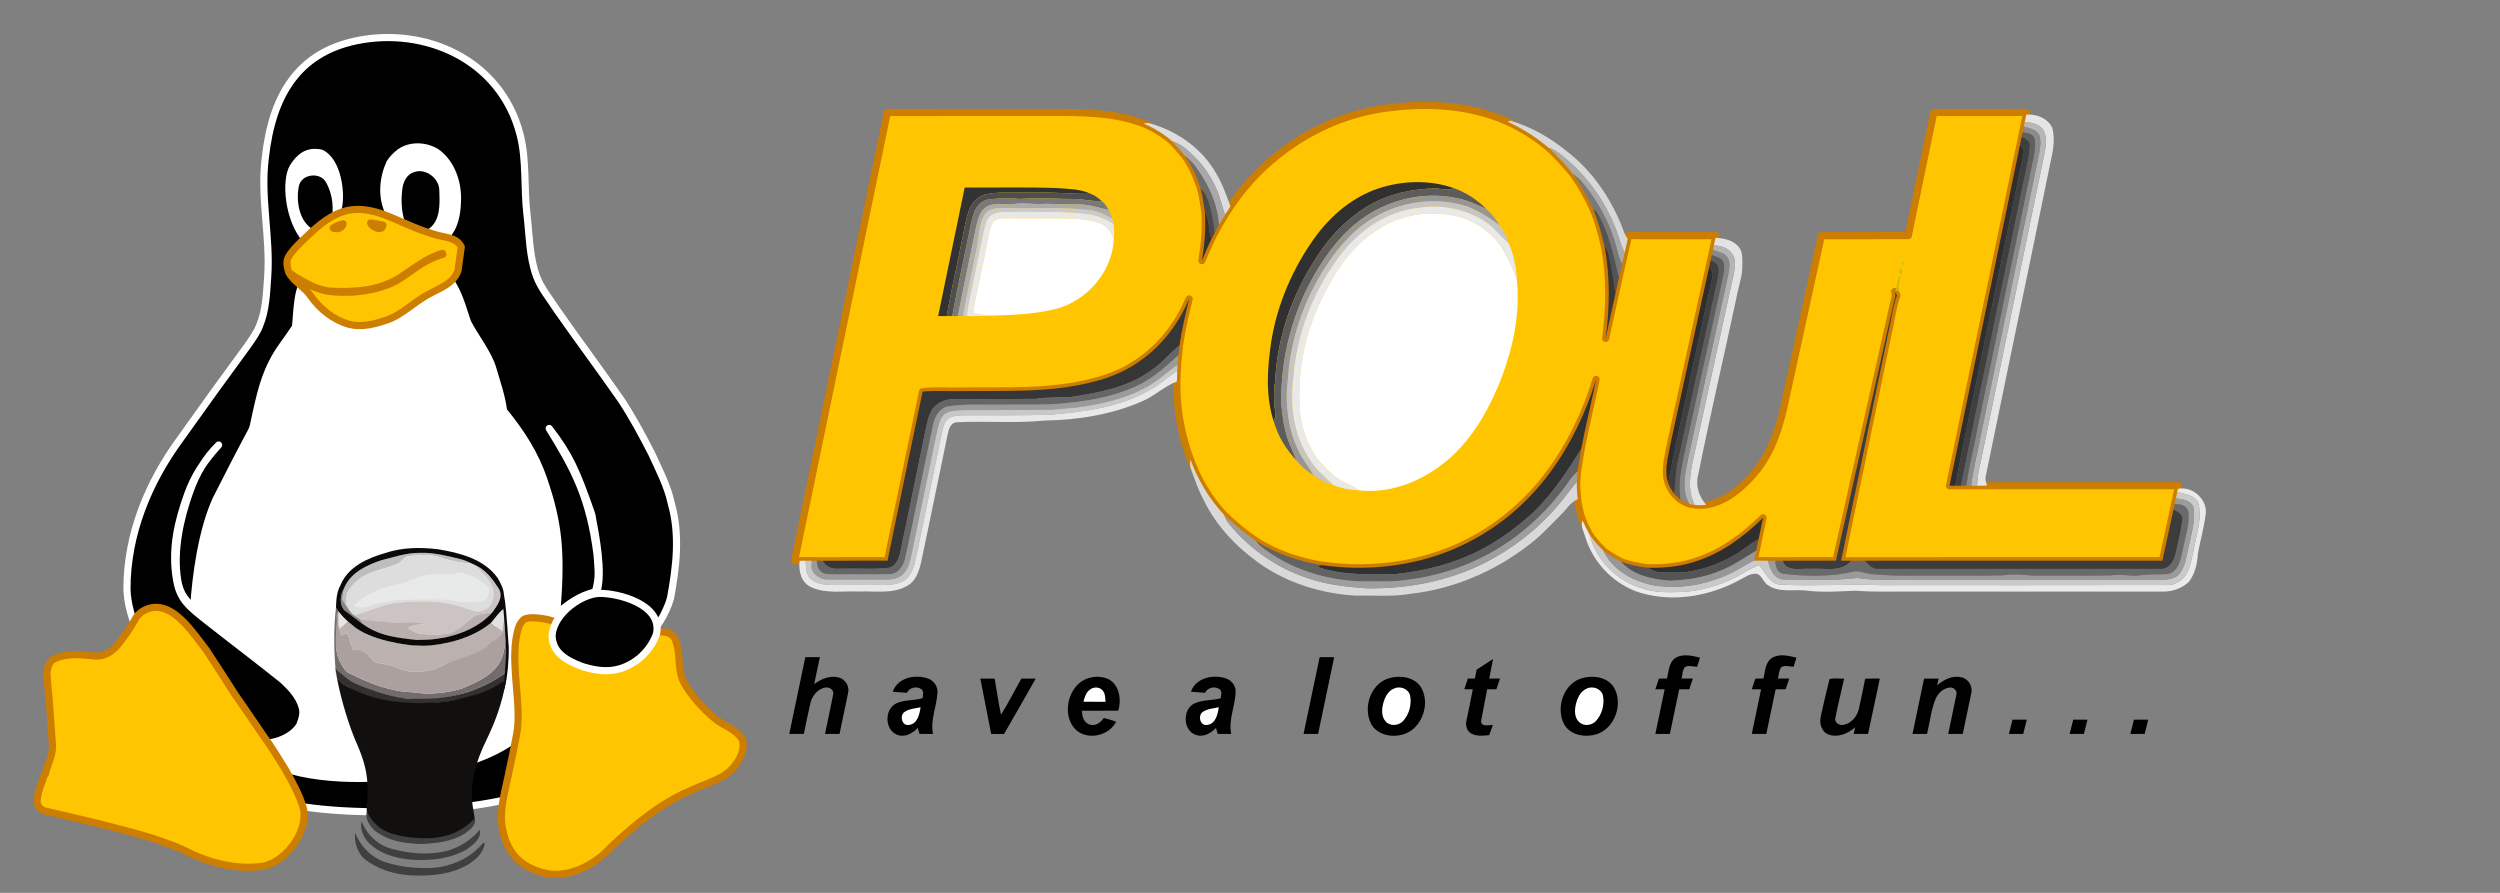 <?xml version="1.0" encoding="UTF-8" standalone="no"?>
<!-- Created with Inkscape (http://www.inkscape.org/) -->

<svg
   xmlns:dc="http://purl.org/dc/elements/1.1/"
   xmlns:cc="http://creativecommons.org/ns#"
   xmlns:rdf="http://www.w3.org/1999/02/22-rdf-syntax-ns#"
   xmlns:svg="http://www.w3.org/2000/svg"
   xmlns="http://www.w3.org/2000/svg"
   xmlns:sodipodi="http://sodipodi.sourceforge.net/DTD/sodipodi-0.dtd"
   xmlns:inkscape="http://www.inkscape.org/namespaces/inkscape"
   id="svg3023"
   version="1.1"
   inkscape:version="0.48.4 r9939"
   width="1750"
   height="625"
   xml:space="preserve"
   sodipodi:docname="poul-logo.svg"><rect width="100%" height="100%" fill="#808080" stroke="none"/><defs
     id="defs3027"><clipPath
       clipPathUnits="userSpaceOnUse"
       id="clipPath3041"><path
         d="m 298.398,152.801 c -1.109,-0.031 -2.222,-0.223 -3.347,-0.625 -3.602,-2.43 -4.016,-7.305 -4.824,-11.227 -1.082,-10.211 0.312,-20.496 0.472,-30.722 0.09,-7.043 1.367,-14.149 -0.074,-21.125 -1.211,-6.672 -2.637,-13.321 -4.074,-19.954 -1.821,-9.617 -5.082,-19.203 -4.051,-29.125 0.629,-6.269 1.941,-12.738 5.352,-18.148 4.148,-5.891 11.734,-7.496 18.421,-8.523 6.461,-1.09 13.09,-0.043 19.153,2.347 6.59,2.442 12.32,6.731 16.847,12.051 7.973,8.109 17.489,14.465 26.278,21.625 5.097,4.328 11.426,6.684 17.523,9.227 8.172,3.949 18.067,5.898 23.875,13.449 3.18,4.211 5.875,9.504 4.875,14.926 -3.211,6.168 -11,6.742 -15.949,10.921 -6.391,5.293 -12.047,11.633 -16.324,18.75 -4.481,7.493 -1.887,16.836 -5.324,24.625 -1.711,3.692 -5.993,4.028 -9.551,3.829 -0.942,-2.696 -2.266,-5.219 -3.903,-7.528 l -5.75,0.375 -46.5,7.278 c 0.149,0.867 0.301,1.718 0.5,2.574 -4.16,2.234 -8.804,5.137 -13.625,5 z"
         id="path3043" /></clipPath><linearGradient
       x1="373.715"
       y1="589.495"
       x2="466.766"
       y2="452.693"
       gradientUnits="userSpaceOnUse"
       gradientTransform="matrix(0.8,0,0,-0.8,0,500)"
       spreadMethod="pad"
       id="linearGradient3047"><stop
         style="stop-opacity:1;stop-color:#ffa500"
         offset="0"
         id="stop3049" /><stop
         style="stop-opacity:1;stop-color:#ffe200"
         offset="1"
         id="stop3051" /></linearGradient><clipPath
       clipPathUnits="userSpaceOnUse"
       id="clipPath3059"><path
         d="m 253.648,341.648 c -4.777,-3.918 -11.148,-4.976 -16.199,-8.5 6.391,-3.976 12.301,-8.918 16.403,-15.296 2.226,-4.102 3.777,-8.571 4.699,-13.153 0.539,-3.879 0.144,-7.836 -0.824,-11.625 -1.903,-4.219 -3.766,-8.554 -6.625,-12.222 -1.352,-2.024 -4.051,-1.633 -6.153,-1.852 -26.301,0.172 -52.597,0.102 -78.898,0.051 -1.52,0.058 -3.09,0.043 -4.551,0.472 -4.949,4.672 -7.102,11.352 -8.949,17.704 -5.832,-11.211 -8.031,-23.817 -10.75,-36.028 -0.262,-0.98 -0.629,-1.91 -1.102,-2.801 -6.777,-12.617 -13.293,-25.378 -19.773,-38.148 2.64,-0.031 5.273,-0.055 7.926,-0.125 -5.68,-9.09 -9.032,-20.176 -6.551,-30.875 -3.449,-0.129 -6.903,-0.262 -10.352,-0.352 -0.808,-6.5 -1.484,-13.007 -1.773,-19.546 -2.25,1.597 -4.672,3.324 -5.551,6.074 -2.301,6.258 -2.59,13.035 -3.051,19.625 0.141,8.879 2.805,17.527 5.875,25.801 4.742,10.109 9.867,20.027 14.977,29.949 -8.961,-11.5 -16.727,-24.125 -21.324,-38.028 -2.782,-6.91 -3.696,-14.398 -3.875,-21.796 -0.153,-5.282 -0.067,-10.618 1.171,-15.778 1.532,-6.211 5.497,-11.508 9.926,-16 2.539,-2.398 5.082,-4.789 7.801,-7 14.012,-11.051 28.27,-21.789 42.199,-32.949 4.582,-4.238 9.145,-9.055 10.875,-15.227 1.039,-3.386 -0.086,-6.902 -1.324,-10.074 -3.328,-6 -10.75,-6.82 -16.801,-8.097 2.742,-4.532 5.879,-8.786 8.903,-13.125 3.429,-3.723 6.183,-8.497 11.171,-10.329 10.911,-4.57 23.082,-4.402 34.704,-4.222 0.91,12.937 -5.657,24.453 -10.329,36.023 -2.5,6 -4.082,12.317 -5.574,18.625 -0.527,2.692 -0.902,5.406 -1.176,8.125 -0.039,0.481 -0.125,1.422 -0.171,1.903 -1.153,12.238 -1.348,24.679 0.023,36.898 0.941,4.238 0.375,8.852 2.574,12.75 4.063,10.039 14.832,14.969 24.602,17.801 9.359,3.168 19.437,2.836 29.148,2.125 12.129,-1.992 25.707,-5.504 33.125,-16.176 1.563,-2.828 3.242,-5.766 3.403,-9.074 0.378,-5.02 1.578,-9.981 1.398,-15.051 0.211,-2.699 0.281,-5.43 0.051,-8.148 l 0.699,-0.875 c 0.441,-7.704 0.449,-15.461 -1.051,-23.051 l -0.051,-0.403 c -1.609,-10.57 -3.878,-21.273 -8.898,-30.824 5.172,4.141 9.57,9.164 14.148,13.926 -0.41,12.289 -1.628,24.559 -1.097,36.852 0.949,5.199 1.574,11.242 5.824,14.921 4.969,2.981 11.211,1.172 16.102,-1.097 1.769,18.847 1.695,37.863 0.171,56.722 -0.707,7.172 -2.199,14.243 -4.199,21.153 -3.508,10.777 -7.59,21.711 -14.648,30.699 -2.242,3.059 -5.629,5.02 -7.949,7.949 -0.93,7.93 -3.141,15.625 -5.352,23.278 -2.359,8.57 -5.434,16.953 -9.477,24.875 -3.929,8.148 -8.218,16.187 -13.5,23.546 z m -87.847,-2.949 c -0.86,-3.879 -0.922,-7.847 -0.801,-11.801 2.68,2.153 5.469,4.188 8.602,5.676 -2.012,2.723 -4.922,4.477 -7.801,6.125 z m 37.301,-86.875 c 6.636,0.012 13.281,-0.519 19.824,-1.551 16.211,-2.726 32.312,-8.644 44.972,-19.375 0.872,-0.757 1.727,-1.507 2.579,-2.296 -3.442,-0.692 -6.954,-0.907 -10.454,-0.778 -36.019,0.071 -72.039,-0.054 -108.046,0.028 -5.192,0.07 -10.481,-0.571 -15.551,0.847 7.051,6.313 15.179,11.391 23.949,14.949 13.531,5.536 28.117,8.149 42.727,8.176 z"
         id="path3061" /></clipPath><linearGradient
       x1="217.05"
       y1="445.086"
       x2="245.313"
       y2="548.816"
       gradientUnits="userSpaceOnUse"
       gradientTransform="matrix(0.8,0,0,-0.8,0,500)"
       spreadMethod="pad"
       id="linearGradient3065"><stop
         style="stop-opacity:1;stop-color:#c5c7c9"
         offset="0"
         id="stop3067" /><stop
         style="stop-opacity:1;stop-color:#ffffff"
         offset="1"
         id="stop3069" /></linearGradient><clipPath
       clipPathUnits="userSpaceOnUse"
       id="clipPath3077"><path
         d="m 260.5,301.969 c 0,-21.531 -24.805,-38.985 -55.398,-38.985 -30.598,0 -55.403,17.454 -55.403,38.985 0,21.527 24.805,38.98 55.403,38.98 30.593,0 55.398,-17.453 55.398,-38.98 z"
         id="path3079" /></clipPath><linearGradient
       x1="181.759"
       y1="201.843"
       x2="181.693"
       y2="239.679"
       gradientUnits="userSpaceOnUse"
       gradientTransform="matrix(2.765,0,0,-1.759,-298.531,685.167)"
       spreadMethod="pad"
       id="linearGradient3083"><stop
         style="stop-opacity:1;stop-color:#f7f7f7"
         offset="0"
         id="stop3085" /><stop
         style="stop-opacity:1;stop-color:#d5d6d8"
         offset="1"
         id="stop3087" /></linearGradient><clipPath
       clipPathUnits="userSpaceOnUse"
       id="clipPath3101"><path
         d="m 211.027,480.074 c -8.363,0.004 -16.746,-1.414 -24.613,-4.238 -6.879,-2.18 -13.144,-5.93 -18.516,-10.688 -1.96,-1.828 -3.718,-3.847 -5.316,-5.984 -1.773,-2.519 -3.125,-5.32 -4.203,-8.195 -0.914,-2.949 -1.258,-6.012 -1.32,-9.098 0.144,-2.785 0.753,-5.531 1.605,-8.195 1.07,-3.063 2.762,-5.867 4.617,-8.528 2.614,-3.668 6.504,-6.152 9.442,-9.531 2.156,-0.328 4.293,-0.719 6.429,-1.183 3.032,-1.067 5.602,-3.161 7.106,-5.985 10.168,-0.187 20.402,0.371 30.527,-0.617 1.699,2.609 3.91,4.84 6.379,6.73 6.867,4.891 16.656,4.415 23.68,0.079 4.261,3.183 8.824,6.226 11.929,10.636 1.868,2.641 3.532,5.414 4.59,8.477 0.848,2.609 1.391,5.324 1.555,8.066 -0.063,2.95 -0.352,5.899 -1.191,8.735 -1.059,3.023 -2.45,5.937 -4.305,8.554 -1.598,2.161 -3.348,4.196 -5.32,6.012 -5.34,4.781 -11.633,8.52 -18.489,10.688 -7.871,2.843 -16.222,4.261 -24.586,4.265 z"
         id="path3103" /></clipPath><linearGradient
       x1="261.008"
       y1="24.19"
       x2="261.737"
       y2="110.063"
       gradientUnits="userSpaceOnUse"
       gradientTransform="matrix(0.83,0,0,-0.822,-7.886,500.551)"
       spreadMethod="pad"
       id="linearGradient3107"><stop
         style="stop-opacity:1;stop-color:#cecece"
         offset="0"
         id="stop3109" /><stop
         style="stop-opacity:1;stop-color:#101010"
         offset="1"
         id="stop3111" /></linearGradient><clipPath
       clipPathUnits="userSpaceOnUse"
       id="clipPath3151"><path
         d="m 233.102,402.227 c -2.2,-0.094 -3.762,-2.086 -5.102,-3.676 -0.93,-1.922 -1.199,-4.051 -1.352,-6.153 0.282,-1.32 0.555,-2.628 0.829,-3.949 l 0.421,0 c 0.571,-5.449 10.649,-5.433 11.176,-0.023 l 0.5,-0.028 c 0.281,1.34 0.574,2.696 0.875,4.028 -0.219,2.109 -0.433,4.246 -1.375,6.176 -1.437,1.41 -2.699,3.589 -5,3.546 -0.34,0.075 -0.66,0.09 -0.972,0.079 z"
         id="path3153" /></clipPath><linearGradient
       x1="292.759"
       y1="141.966"
       x2="292.405"
       y2="122.215"
       gradientUnits="userSpaceOnUse"
       gradientTransform="matrix(0.8,0,0,-0.8,0,500)"
       spreadMethod="pad"
       id="linearGradient3157"><stop
         style="stop-opacity:1;stop-color:#151515"
         offset="0"
         id="stop3159" /><stop
         style="stop-opacity:1;stop-color:#cbcbcb"
         offset="1"
         id="stop3161" /></linearGradient><clipPath
       clipPathUnits="userSpaceOnUse"
       id="clipPath3173"><path
         d="m 172.125,399.273 c -1.613,-0.117 -3.125,-0.964 -4.023,-2.699 l -0.278,0.125 c -0.777,-1.961 -1.074,-4.051 -1.176,-6.148 0.34,-1.41 0.766,-2.805 1.227,-4.176 1.148,-3.93 5.664,-3.254 8.824,-2.977 1.41,0.102 2.442,1.762 2.352,3.102 l 0.375,0 c 0.398,2.148 0.875,4.395 0.125,6.523 -0.61,1.192 -1.192,2.372 -1.801,3.551 -1.312,1.817 -3.547,2.852 -5.625,2.699 z"
         id="path3175" /></clipPath><linearGradient
       x1="216.9"
       y1="143.26"
       x2="216.13"
       y2="126.514"
       gradientUnits="userSpaceOnUse"
       gradientTransform="matrix(0.8,0,0,-0.8,0,500)"
       spreadMethod="pad"
       id="linearGradient3179"><stop
         style="stop-opacity:1;stop-color:#0a0a0a"
         offset="0"
         id="stop3181" /><stop
         style="stop-opacity:1;stop-color:#bebebe"
         offset="1"
         id="stop3183" /></linearGradient><clipPath
       clipPathUnits="userSpaceOnUse"
       id="clipPath3217"><path
         d="m 200.426,380.75 c -2.641,-0.039 -5.266,-0.43 -7.801,-1.301 -8.609,-2.789 -15.18,-9.304 -21.648,-15.324 -2.711,-2.699 -5.606,-5.363 -7.426,-8.773 -1.231,-2.383 -0.266,-5.036 0.375,-7.426 2.597,-0.141 5.152,-0.688 7.574,-1.625 3.871,-3.52 7.922,-7.555 13.551,-7.574 13.109,-0.68 27.222,0.472 38.523,7.824 7.11,4.57 13.856,10.164 22.176,12.375 0.461,-0.86 0.93,-1.731 1.398,-2.602 -4.308,-1.777 -8.707,-3.562 -12.398,-6.472 -4.648,-2.43 -8.594,-6.067 -13.375,-8.329 -7.41,-4.136 -15.953,-5.293 -24.273,-6.074 -6.332,-0.277 -12.965,-0.836 -18.977,1.574 -4.609,1.692 -7.086,7.18 -12.375,7.301 2.012,-4.211 7.254,-5.043 9.727,-8.875 5.046,-7.129 12.293,-12.824 20.773,-15.176 6.77,-1.617 13.57,0.743 20.102,2.352 9.058,3.09 14.851,11.496 23.375,15.574 5.328,2.84 12.613,3.985 14.625,10.625 0.636,4.051 1.058,8.176 1.699,12.176 -2.602,5.41 -9.422,4.891 -14.301,6.602 -7.762,1.789 -14.676,6.183 -22.273,8.222 -1.614,1.641 -3.993,1.926 -6.051,2.676 -4.153,1.387 -8.602,2.312 -13,2.25 z"
         id="path3219" /></clipPath><linearGradient
       x1="250.927"
       y1="149.413"
       x2="253.081"
       y2="224.982"
       gradientUnits="userSpaceOnUse"
       gradientTransform="matrix(0.8,0,0,-0.8,0,500)"
       spreadMethod="pad"
       id="linearGradient3223"><stop
         style="stop-opacity:1;stop-color:#ffa900"
         offset="0"
         id="stop3225" /><stop
         style="stop-opacity:1;stop-color:#ffe100"
         offset="1"
         id="stop3227" /></linearGradient><clipPath
       clipPathUnits="userSpaceOnUse"
       id="clipPath3241"><path
         d="m 201.625,378.051 c -3.758,-0.086 -7.492,-0.805 -10.977,-2.227 l -0.421,-0.199 c -0.223,-2.629 -2.832,-3.738 -5.153,-3.148 -2.379,-1.84 -4.578,-3.911 -6.648,-6.102 -0.641,-0.68 -1.266,-1.363 -1.875,-2.074 -1.11,-1.692 -1.985,-3.555 -2.278,-5.574 2.364,-3.301 6.375,-4.563 10.028,-5.852 5.23,-0.5 10.461,-0.164 15.699,-0.273 3.859,0 7.863,-0.278 11.574,1.023 3.16,1.109 5.813,3.211 8.449,5.199 2.723,2.063 5.622,4.016 7.5,6.926 -0.078,0.551 -0.242,1.648 -0.324,2.199 -2.82,3.403 -7.008,5.305 -10.898,7.227 l -0.528,0.222 c -4.437,1.829 -9.316,2.762 -14.148,2.653 z m 9.574,-2.625 c 1.289,0.004 2.59,-0.028 3.875,-0.102 0.531,-4.398 -4.633,-3.176 -6.722,-1.324 l -1,1.352 c 1.285,0.039 2.562,0.07 3.847,0.074 z"
         id="path3243" /></clipPath><linearGradient
       x1="249.188"
       y1="153.326"
       x2="249.198"
       y2="182.952"
       gradientUnits="userSpaceOnUse"
       gradientTransform="matrix(0.8,0,0,-0.8,0,500)"
       spreadMethod="pad"
       id="linearGradient3247"><stop
         style="stop-opacity:1;stop-color:#ffecc4"
         offset="0"
         id="stop3249" /><stop
         style="stop-opacity:1;stop-color:#ffcb38"
         offset="1"
         id="stop3251" /></linearGradient><clipPath
       clipPathUnits="userSpaceOnUse"
       id="clipPath3341"><path
         d="m 332,162.125 c -2.5,0.059 -4.797,-1.164 -6.926,-2.324 -1.629,-1.653 -3.062,-3.465 -4.375,-5.375 -0.308,-0.731 -0.937,-2.18 -1.25,-2.903 l -0.426,0.079 c 0.172,-1.641 0.426,-3.286 0.727,-4.926 0.859,-1.949 2.18,-3.625 3.5,-5.278 l 0.625,0.028 c 0.77,-2.949 4.301,-4.235 7.102,-3.926 5.699,0.25 11.593,-0.738 17.074,1.301 1.48,0.679 3.789,0.695 4.25,2.625 3.308,0.078 5.773,2.91 7.875,5.199 0.429,1.398 0.844,2.816 1.222,4.227 -0.488,1.32 -0.964,2.628 -1.421,3.949 l -0.426,-0.051 c -3.742,2.809 -8.313,3.855 -12.699,5.176 -4.942,0.777 -9.883,1.648 -14.852,2.199 z"
         id="path3343" /></clipPath><linearGradient
       x1="417.673"
       y1="453.218"
       x2="417.401"
       y2="421.875"
       gradientUnits="userSpaceOnUse"
       gradientTransform="matrix(0.8,0,0,-0.8,0,500)"
       spreadMethod="pad"
       id="linearGradient3347"><stop
         style="stop-opacity:1;stop-color:#000000"
         offset="0"
         id="stop3349" /><stop
         style="stop-opacity:1;stop-color:#ececec"
         offset="1"
         id="stop3351" /></linearGradient><clipPath
       clipPathUnits="userSpaceOnUse"
       id="clipPath3359"><path
         d="m 87,158.102 c -4.922,0.066 -9.988,-2.575 -12.051,-7.079 -2.879,-4.949 -6.109,-9.722 -9.847,-14.074 -2.981,-3.449 -7.473,-6.027 -12.153,-5.551 -7.258,0.774 -15.039,1.688 -21.898,-1.421 -3.18,-1.161 -3.992,-4.973 -4.301,-7.954 0.32,-6.078 1.102,-12.117 1.5,-18.199 0.449,-6.929 1.012,-13.871 1.5,-20.801 0.52,-5.75 -2.648,-10.832 -3.898,-16.273 l -0.403,-0.102 c -1.469,-4.82 -3.863,-9.488 -4.125,-14.597 -0.09,-2.84 2.227,-5.172 4.926,-5.653 12.07,-2.687 24.125,-5.539 36.125,-8.5 7.129,-2.238 14.414,-3.882 21.574,-6.023 l 0.301,0.199 c 5.809,-2.539 12.047,-4.043 17.727,-6.972 13.418,-6.872 28.851,-11.098 43.972,-8.727 7.621,1.102 13.957,6.52 17.477,13.199 3.09,5.641 6.203,12.317 4.125,18.824 -2.223,7.493 -6.09,14.364 -9.949,21.102 -3.852,6.211 -7.641,12.48 -12,18.352 -5.071,7.41 -10.125,14.839 -15.278,22.199 -5.34,8.219 -10.57,16.5 -16,24.648 -5.097,8.77 -12.16,16.481 -21,21.551 -1.867,1.227 -4.086,1.82 -6.324,1.852 z"
         id="path3361" /></clipPath><linearGradient
       x1="197.541"
       y1="591.077"
       x2="41.969"
       y2="471.713"
       gradientUnits="userSpaceOnUse"
       gradientTransform="matrix(0.8,0,0,-0.8,0,500)"
       spreadMethod="pad"
       id="linearGradient3365"><stop
         style="stop-opacity:1;stop-color:#ffa500"
         offset="0"
         id="stop3367" /><stop
         style="stop-opacity:1;stop-color:#ffeb00"
         offset="1"
         id="stop3369" /></linearGradient><clipPath
       clipPathUnits="userSpaceOnUse"
       id="clipPath3377"><path
         d="m 90.051,148.176 c -4.387,0.101 -8.313,-2.93 -11.403,-5.824 -2.949,-3.75 -5.168,-8.043 -8.199,-11.75 -1.769,-1.911 -3.683,-3.766 -6.023,-4.977 -6.039,-3.301 -13.512,0.148 -19.449,-3.5 -2.661,-1.449 -3.836,-4.41 -4.329,-7.25 -0.019,-1.551 0.024,-3.105 0.102,-4.676 0.371,-2.269 0.945,-4.535 1.824,-6.676 2.449,-3.679 5.645,-6.753 8.977,-9.625 3.238,-2.847 6.758,-5.367 10.25,-7.898 0.789,-0.578 1.586,-1.145 2.375,-1.727 4.398,-3.089 9.058,-5.812 13.551,-8.773 5.527,-3.539 11.293,-6.711 16.972,-10 4.121,-2.43 8.321,-4.711 12.551,-6.949 1.672,-0.86 3.371,-1.699 5,-2.653 3.199,-2.058 6.496,-3.953 9.875,-5.722 3.52,-2.051 7.535,-3.617 11.676,-2.778 6.39,1.18 12.621,3.161 19.051,4.153 -0.762,4.41 -2.383,8.605 -4.403,12.574 -0.32,0.648 -0.644,1.281 -0.972,1.898 -2.114,3.961 -3.891,8.079 -6.102,11.977 -1.18,2.109 -2.395,4.184 -3.625,6.273 -1.09,1.864 -2.211,3.723 -3.352,5.551 -2.269,3.653 -4.386,7.391 -6.648,11.051 -0.781,1.281 -1.531,2.57 -2.301,3.852 -1.008,1.707 -2.043,3.421 -3.074,5.125 -1.891,3.128 -3.816,6.222 -5.824,9.273 -2.391,3.66 -4.723,7.324 -6.949,11.074 l -0.125,-0.097 c -1.524,2.32 -3.063,4.617 -4.704,6.847 -3.238,4.653 -7.003,9.586 -12.824,10.977 -0.644,0.152 -1.273,0.234 -1.898,0.25 z"
         id="path3379" /></clipPath><linearGradient
       x1="106.624"
       y1="444.515"
       x2="175.605"
       y2="562.161"
       gradientUnits="userSpaceOnUse"
       gradientTransform="matrix(0.8,0,0,-0.8,0,500)"
       spreadMethod="pad"
       id="linearGradient3383"><stop
         style="stop-opacity:1;stop-color:#fffbd3"
         offset="0"
         id="stop3385" /><stop
         style="stop-opacity:1;stop-color:#ffb204"
         offset="1"
         id="stop3387" /></linearGradient><clipPath
       clipPathUnits="userSpaceOnUse"
       id="clipPath3415"><path
         d="m 301.699,146.375 c -1.125,-0.059 -2.238,-0.316 -3.347,-0.875 -3.141,-2.41 -3.551,-6.785 -4.102,-10.426 -0.172,-3 -0.012,-6 0.25,-9 0.141,-1.75 0.289,-3.515 0.449,-5.273 0.289,-2.692 0.68,-5.36 1,-8.051 0.031,-0.391 0.121,-1.184 0.153,-1.574 0.187,-2.039 0.367,-4.086 0.5,-6.125 0.117,-2.352 0.179,-4.699 0.148,-7.051 -0.07,-2.031 -0.227,-4.055 -0.477,-6.074 -0.398,-2.672 -0.945,-5.324 -1.472,-7.977 -0.41,-2.008 -0.824,-4.004 -1.227,-6.023 -0.59,-2.992 -1.164,-5.985 -1.773,-8.977 -0.481,-2.379 -0.942,-4.773 -1.352,-7.176 -0.269,-1.507 -0.504,-3.027 -0.773,-4.546 -0.371,-1.993 -0.797,-3.965 -1.125,-5.977 -1.332,-7.559 -0.992,-16.969 4.898,-22.602 6.321,-0.82 12.699,-1.082 19.051,-1.671 3.059,0.418 7.148,-0.543 9.25,2.347 2.84,3.91 3.895,8.746 4.625,13.426 0.078,0.672 0.262,2.004 0.352,2.676 -0.34,3.898 -1.375,7.683 -2.278,11.472 -0.82,3.563 -1.289,7.204 -1.148,10.852 0.347,3.109 1.023,6.172 1.773,9.199 0.391,1.571 0.821,3.137 1.301,4.676 0.988,2.828 2.301,5.566 3.852,8.125 1.66,2.539 3.601,4.852 5.625,7.102 2.078,2.32 4.187,4.609 6.347,6.847 0.371,0.379 1.129,1.16 1.5,1.551 1.813,1.852 3.571,3.73 5.449,5.5 2.473,2.238 5.086,4.355 7.227,6.926 3.352,3.668 5.762,9.633 1.801,13.773 -3.602,-2.859 -7.5,-5.738 -12.153,-6.5 -6.828,-1.449 -13.882,-0.199 -20.421,1.949 -5.063,2.082 -10.872,3.993 -14,8.801 -0.43,2.34 -0.582,4.692 -0.454,7.051 -2.714,2.004 -6.066,3.797 -9.449,3.625 z"
         id="path3417" /></clipPath><linearGradient
       x1="406.687"
       y1="452.244"
       x2="381.159"
       y2="589.641"
       gradientUnits="userSpaceOnUse"
       gradientTransform="matrix(0.8,0,0,-0.8,0,500)"
       spreadMethod="pad"
       id="linearGradient3421"><stop
         style="stop-opacity:1;stop-color:#fff6d4"
         offset="0"
         id="stop3423" /><stop
         style="stop-opacity:1;stop-color:#ffab02"
         offset="1"
         id="stop3425" /></linearGradient><clipPath
       clipPathUnits="userSpaceOnUse"
       id="clipPath3437"><path
         d="m 135.352,132.102 c 0.878,-2.75 1.957,-5.461 2.898,-8.204 l 0.148,-0.046 c 0.571,-1.993 1.293,-3.942 2.102,-5.852 0.82,-2.809 2.137,-5.441 3.324,-8.102 1.711,-4.976 4.727,-9.867 9.574,-12.296 3.082,-1.852 7.383,-1.766 10,0.875 1.723,2.476 1.196,5.511 -0.324,7.921 l -0.222,0.051 c -2.243,4.231 -5.18,8.055 -8.801,11.176 l -0.25,-0.023 c -5.973,5.039 -11.86,10.289 -18.449,14.5 z"
         id="path3439" /></clipPath><linearGradient
       x1="173.052"
       y1="463.336"
       x2="190.563"
       y2="499.833"
       gradientUnits="userSpaceOnUse"
       gradientTransform="matrix(0.8,0,0,-0.8,0,500)"
       spreadMethod="pad"
       id="linearGradient3443"><stop
         style="stop-opacity:1;stop-color:#a7a7a7"
         offset="0"
         id="stop3445" /><stop
         style="stop-opacity:1;stop-color:#151515"
         offset="1"
         id="stop3447" /></linearGradient><clipPath
       clipPathUnits="userSpaceOnUse"
       id="clipPath3491"><path
         d="m 199.742,40.875 0.086,-9.789 1.289,-4.207 4.723,-6.441 6.695,-4.465 19.41,-4.981 24.645,3.52 9.273,5.84 4.981,6.699 1.976,10.133 -7.558,0.515 -65.52,3.176 z"
         id="path3493" /></clipPath><linearGradient
       x1="249.177"
       y1="592.583"
       x2="341.525"
       y2="592.583"
       gradientUnits="userSpaceOnUse"
       gradientTransform="matrix(0.8,0,0,-0.8,0,500)"
       spreadMethod="pad"
       id="linearGradient3497"><stop
         style="stop-opacity:1;stop-color:#393636"
         offset="0"
         id="stop3499" /><stop
         style="stop-opacity:1;stop-color:#b1b0b0"
         offset="0.25"
         id="stop3501" /><stop
         style="stop-opacity:1;stop-color:#fcfcfc"
         offset="0.5"
         id="stop3503" /><stop
         style="stop-opacity:1;stop-color:#e3e3e3"
         offset="0.75"
         id="stop3505" /><stop
         style="stop-opacity:1;stop-color:#494646"
         offset="1"
         id="stop3507" /></linearGradient><clipPath
       clipPathUnits="userSpaceOnUse"
       id="clipPath3515"><path
         d="m 203.949,35.98 5.496,-5.668 6.614,-3.949 6.613,-1.804 5.406,-0.86 7.129,0 8.586,0.774 4.469,1.289 7.984,3.347 9.703,7.817 -2.918,3.949 -55.82,2.75 -7.727,-2.148 4.465,-5.497 z"
         id="path3517" /></clipPath><linearGradient
       x1="337.26"
       y1="583.887"
       x2="249.211"
       y2="583.029"
       gradientUnits="userSpaceOnUse"
       gradientTransform="matrix(0.841,0,0,-0.8,-10.205,500)"
       spreadMethod="pad"
       id="linearGradient3521"><stop
         style="stop-opacity:1;stop-color:#807f7f"
         offset="0"
         id="stop3523" /><stop
         style="stop-opacity:1;stop-color:#d9d8d8"
         offset="0.232"
         id="stop3525" /><stop
         style="stop-opacity:1;stop-color:#ffffff"
         offset="0.506"
         id="stop3527" /><stop
         style="stop-opacity:1;stop-color:#949393"
         offset="0.817"
         id="stop3529" /><stop
         style="stop-opacity:1;stop-color:#4f4d4d"
         offset="1"
         id="stop3531" /></linearGradient><linearGradient
       x1="373.715"
       y1="589.495"
       x2="466.766"
       y2="452.693"
       gradientUnits="userSpaceOnUse"
       gradientTransform="matrix(0.8,0,0,-0.8,0,500)"
       spreadMethod="pad"
       id="linearGradient3047-4"><stop
         style="stop-color:#ffbb00;stop-opacity:1;"
         offset="0"
         id="stop3049-0" /><stop
         style="stop-opacity:1;stop-color:#ffe200"
         offset="1"
         id="stop3051-5" /></linearGradient></defs><sodipodi:namedview
     pagecolor="#000000"
     bordercolor="#666666"
     borderopacity="1"
     objecttolerance="10"
     gridtolerance="10"
     guidetolerance="10"
     inkscape:pageopacity="0.5254902"
     inkscape:pageshadow="2"
     inkscape:window-width="1920"
     inkscape:window-height="1005"
     id="namedview3025"
     showgrid="false"
     inkscape:zoom="0.7071068"
     inkscape:cx="855.7523"
     inkscape:cy="360.87507"
     inkscape:window-x="-9"
     inkscape:window-y="-9"
     inkscape:window-maximized="1"
     inkscape:current-layer="layer1"
     showguides="true"
     inkscape:guide-bbox="true" /><g
     style="display:inline"
     transform="matrix(1.25,0,0,-1.25,0,625)"
     inkscape:label="scritta"
     inkscape:groupmode="layer"
     id="g5712"><g
       id="g5714"><g
         id="g5716"
         clip-path="url(#clipPath3101)"><g
           id="g5718" /></g></g><path
       d="m 775.07,439.27 c 23.149,3.32 47.68,2.23 69.258,-7.461 8.32,-3.778 16.043,-8.778 23.024,-14.661 4.82,-4.519 9.359,-9.347 13.476,-14.527 4.453,-6.223 8.293,-12.871 11.344,-19.891 2.84,-6.539 4.648,-13.46 6.258,-20.378 3.371,-17.082 3.011,-34.672 0.73,-51.864 1.801,8.391 3.711,16.774 5.512,25.16 0.668,2.942 1.379,5.872 1.957,8.832 0.57,2.532 1.172,5.059 1.723,7.59 0.476,2.129 0.968,4.25 1.457,6.371 0.582,2.559 1.171,5.118 1.711,7.7 0.101,0.468 0.3,1.418 0.402,1.89 16.34,-0.031 32.68,0.028 49.019,-0.011 l -0.261,-1.18 c -0.321,-1.418 -0.621,-2.84 -0.918,-4.262 -0.153,-0.637 -0.434,-1.918 -0.582,-2.558 -0.211,-0.93 -0.41,-1.872 -0.602,-2.801 -0.207,-0.918 -0.406,-1.84 -0.59,-2.77 -0.316,-1.289 -0.566,-2.578 -0.847,-3.879 -7.231,-32.879 -14.43,-65.769 -21.571,-98.672 -1.289,-7.339 -3.8,-15 -1.429,-22.398 0.859,-2.211 2.058,-4.27 3.507,-6.148 1.082,-1.133 2.243,-2.18 3.454,-3.204 1.539,-0.937 3.168,-1.707 4.859,-2.378 0.769,-0.129 2.301,-0.399 3.059,-0.532 2.152,-0.207 4.32,-0.199 6.48,0.032 10.91,1.789 19.73,9.378 26.75,17.48 9.762,11.238 14.328,25.84 17.371,40.148 6.75,31.043 13.52,62.071 20.32,93.09 16.231,0.071 32.457,0.012 48.7,0.063 4.757,22.98 9.48,45.969 14.269,68.937 17.352,0.063 34.692,0.043 52.039,0.032 l -0.238,-1.192 c -0.301,-1.406 -0.582,-2.816 -0.859,-4.226 -0.133,-0.614 -0.403,-1.84 -0.532,-2.454 -0.23,-1.039 -0.441,-2.07 -0.64,-3.109 -0.192,-0.867 -0.371,-1.73 -0.532,-2.598 -0.359,-1.582 -0.66,-3.152 -0.976,-4.73 C 1117.988,355.148 1104.871,291.57 1091.719,228 l 6.371,0 c 0.762,0 2.281,0.012 3.039,0.012 l 2.699,0 c 0.844,0 2.531,0 3.371,-0.012 1.821,0.012 3.653,0.012 5.492,0.012 35.778,0.027 71.559,0.019 107.34,0.008 l -0.402,-1.801 c -0.098,-0.43 -0.301,-1.297 -0.399,-1.731 -0.269,-1.187 -0.531,-2.386 -0.761,-3.59 -0.231,-1.019 -0.449,-2.039 -0.649,-3.058 -0.261,-1.078 -0.468,-2.18 -0.699,-3.262 -2.109,-9.519 -4.101,-19.058 -6.18,-28.578 -55.519,-0.012 -111.043,0.031 -166.562,-0.02 -2.551,0.032 -5.098,0.032 -7.629,-0.011 -1.93,0.011 -3.84,0.019 -5.738,0.031 8.777,42.18 17.468,84.379 26.199,126.57 1.789,7.321 2.48,14.942 5.09,22.039 -0.461,0.711 -0.91,1.422 -1.352,2.129 1.223,-2.578 -0.347,-5.129 -0.789,-7.66 -10.672,-47.687 -21.359,-95.379 -32.031,-143.066 -9.988,-0.024 -19.969,0.019 -29.949,-0.032 -1.352,0.008 -2.692,0.02 -4.008,0.008 -1.363,0 -2.711,0 -4.043,-0.008 -2.617,0 -5.231,0.098 -7.828,0.071 0.39,1.82 0.758,3.648 1.148,5.48 0.442,2.141 0.879,4.278 1.34,6.41 0.852,4.02 1.711,8.039 2.492,12.071 -10.871,-10.762 -23.652,-20.071 -38.41,-24.621 -8.531,-2.731 -17.543,-3.629 -26.461,-3.289 -5.019,0.679 -10.039,1.589 -14.769,3.437 -3.352,1.75 -6.629,3.652 -9.653,5.922 -2.847,2.809 -5.508,5.801 -7.797,9.078 -1.402,2.609 -2.793,5.223 -3.882,7.973 -1.399,3.84 -2.348,7.847 -2.809,11.91 -0.352,3.269 -0.578,6.547 -0.5,9.828 0.078,1.91 0.23,3.82 0.43,5.73 0.57,4.161 1.379,8.301 2.011,12.461 2.481,13.098 5.809,26.028 8.387,39.11 -5.738,-18.699 -14.308,-36.629 -25.957,-52.391 -10.93,-14.711 -24.832,-27.25 -40.82,-36.238 -26.102,-14.922 -57.379,-19.66 -86.973,-15.371 -13.008,2.168 -25.726,6.519 -36.898,13.621 -6.289,4.316 -12.168,9.199 -17.68,14.476 -8.301,8.93 -14.66,19.532 -18.84,30.981 -5.16,13.941 -7.91,28.832 -7.621,43.723 0.051,1.968 0.133,3.937 0.223,5.91 0.039,0.859 0.117,2.566 0.16,3.429 0.129,1.821 0.34,3.637 0.547,5.457 0.172,1.813 0.34,3.614 0.551,5.411 1.261,8.793 3.3,17.429 5.402,26.043 -5.692,-13.372 -14.652,-25.473 -26.5,-33.993 -8.121,-6.058 -17.582,-10.109 -27.391,-12.468 -24.16,-6.282 -49.34,-4.84 -74.051,-5.141 -7.089,-0.25 -14.378,0.488 -21.332,-0.328 -6.66,-31.531 -13.07,-63.113 -19.628,-94.66 -12.122,-0.032 -24.239,0.027 -36.36,-0.051 -0.84,0.008 -2.531,0.019 -3.371,0.027 -0.711,0 -2.129,0.012 -2.828,0.012 -1.109,0.012 -2.211,0 -3.313,0 -0.828,0 -2.507,-0.012 -3.339,-0.012 -0.707,0 -2.11,0 -2.809,-0.008 17.281,83.68 34.578,167.348 51.91,251.008 30.371,0.082 60.75,0.024 91.121,0.043 17.59,0.039 35.77,0.149 52.43,-6.269 5.789,-2.403 11.141,-5.731 15.891,-9.813 2.527,-2.597 4.886,-5.359 7.168,-8.179 3.941,-5.622 6.839,-11.911 8.8,-18.481 1.18,-4.168 1.719,-8.48 2.379,-12.758 0.699,-9.203 -0.109,-18.429 -1.648,-27.511 1.711,4.011 3.359,8.058 5.301,11.968 0.628,1.282 1.289,2.543 1.957,3.801 0.742,1.371 1.5,2.731 2.25,4.109 1.113,1.961 2.25,3.903 3.441,5.813 0.988,1.578 2.031,3.141 3.07,4.687 19.442,29.114 51.25,49.883 86,54.872 z"
       style="fill:#ffc500;fill-opacity:1;fill-rule:nonzero;stroke:#cd7d00;stroke-opacity:1;stroke-width:4;stroke-miterlimit:4;stroke-dasharray:none;stroke-linejoin:round;stroke-linecap:round"
       id="path5720"
       inkscape:connector-curvature="0" /><path
       d="m 1134.711,435.828 c 5.738,0.41 12.07,-2 14.59,-7.476 1.687,-6.411 0.371,-13.161 -1.09,-19.493 -11.949,-58.648 -24.27,-117.23 -36.27,-175.871 -0.371,-1.687 0.418,-3.34 0.75,-4.976 -1.839,0 -3.671,0 -5.492,-0.012 0.09,4.109 0.75,8.16 1.723,12.141 12.09,58.281 24.09,116.578 36.187,174.859 0.61,4.422 1.493,9.699 -1.757,13.352 -2.43,2.527 -6.172,3.07 -9.5,3.25 0.277,1.41 0.558,2.82 0.859,4.226 z"
       style="fill:#e5e5e5;fill-opacity:1;fill-rule:nonzero;stroke:none"
       id="path5722"
       inkscape:connector-curvature="0" /><path
       d="m 844.328,431.809 1.531,0.613 c 11.512,-3.41 22.211,-9.492 31.481,-17.07 13.871,-10.571 24.051,-25.411 30.66,-41.422 0.949,-2.692 1.859,-5.418 3.52,-7.789 -0.54,-2.582 -1.129,-5.141 -1.711,-7.7 -1.821,3.559 -2.911,7.399 -4.161,11.168 -5.707,16.012 -15.687,30.481 -28.707,41.411 -2.921,2.441 -5.781,5.199 -9.589,6.128 -6.981,5.883 -14.704,10.883 -23.024,14.661 z"
       style="fill:#d8d8d8;fill-opacity:1;fill-rule:nonzero;stroke:none"
       id="path5724"
       inkscape:connector-curvature="0" /><path
       d="m 640.461,430.762 c 2.418,1 4.867,-0.352 7.18,-1.012 13.769,-4.719 26.16,-14.02 33.379,-26.789 3.539,-5.789 5.718,-12.231 8.05,-18.563 -1.039,-1.546 -2.082,-3.109 -3.07,-4.687 -1.809,5.027 -2.82,10.34 -5.129,15.187 -2.851,6.09 -6.512,11.872 -11.293,16.633 -3.816,3.848 -7.898,7.809 -13.226,9.418 -4.75,4.082 -10.102,7.41 -15.891,9.813 z"
       style="fill:#dddddd;fill-opacity:1;fill-rule:nonzero;stroke:none"
       id="path5726"
       inkscape:connector-curvature="0" /><path
       d="m 1133.852,431.602 c 3.328,-0.18 7.07,-0.723 9.5,-3.25 3.25,-3.653 2.367,-8.93 1.757,-13.352 -12.097,-58.281 -24.097,-116.578 -36.187,-174.859 -0.973,-3.981 -1.633,-8.032 -1.723,-12.141 -0.84,0.012 -2.527,0.012 -3.371,0.012 1.32,10.179 3.973,20.117 5.863,30.199 10.68,51.641 21.348,103.277 32.047,154.918 0.641,3.562 1.492,7.391 0.34,10.922 -1.5,3.488 -5.547,4.097 -8.758,5.097 0.129,0.614 0.399,1.84 0.532,2.454 z"
       style="fill:#b7b7b7;fill-opacity:1;fill-rule:nonzero;stroke:none"
       id="path5728"
       inkscape:connector-curvature="0" /><path
       d="m 1132.68,426.039 c 0.199,1.039 0.41,2.07 0.64,3.109 3.211,-1 7.258,-1.609 8.758,-5.097 1.152,-3.531 0.301,-7.36 -0.34,-10.922 -10.699,-51.641 -21.367,-103.277 -32.047,-154.918 -1.89,-10.082 -4.543,-20.02 -5.863,-30.199 l -2.699,0 c 1.531,11.218 4.461,22.199 6.531,33.34 10.488,50.546 20.852,101.128 31.399,151.668 0.562,3.089 0.882,6.289 0.32,9.402 -1,2.777 -4.231,3.078 -6.699,3.617 z"
       style="fill:#8b8b8b;fill-opacity:1;fill-rule:nonzero;stroke:none"
       id="path5730"
       inkscape:connector-curvature="0" /><path
       d="m 1132.68,426.039 c 2.468,-0.539 5.699,-0.84 6.699,-3.617 0.562,-3.113 0.242,-6.313 -0.32,-9.402 -10.547,-50.54 -20.911,-101.122 -31.399,-151.668 -2.07,-11.141 -5,-22.122 -6.531,-33.34 -0.758,0 -2.277,-0.012 -3.039,-0.012 10.851,53.922 22.23,107.738 33.301,161.609 1.64,9.461 4.507,18.762 5.3,28.34 0.629,3.102 -2.242,4.422 -4.543,5.492 0.161,0.868 0.34,1.731 0.532,2.598 z"
       style="fill:#606060;fill-opacity:1;fill-rule:nonzero;stroke:none"
       id="path5732"
       inkscape:connector-curvature="0" /><path
       d="m 1132.148,423.441 c 2.301,-1.07 5.172,-2.39 4.543,-5.492 -0.793,-9.578 -3.66,-18.879 -5.3,-28.34 C 1120.32,335.738 1108.941,281.922 1098.09,228 l -3.07,0 c 4.871,27.051 11.16,53.82 16.39,80.809 7.371,34.711 14.309,69.511 21.668,104.222 0.684,2.219 0.094,4.418 -1.906,5.68 0.316,1.578 0.617,3.148 0.976,4.73 z"
       style="fill:#3f3f3f;fill-opacity:1;fill-rule:nonzero;stroke:none"
       id="path5734"
       inkscape:connector-curvature="0" /><path
       d="m 656.352,420.949 c 5.328,-1.609 9.41,-5.57 13.226,-9.418 4.781,-4.761 8.442,-10.543 11.293,-16.633 2.309,-4.847 3.32,-10.16 5.129,-15.187 -1.191,-1.91 -2.328,-3.852 -3.441,-5.813 -0.618,11.243 -5.418,21.922 -11.84,31.043 -1.91,3.039 -4.489,5.528 -7.199,7.829 -2.282,2.82 -4.641,5.582 -7.168,8.179 z"
       style="fill:#a8a8a8;fill-opacity:1;fill-rule:nonzero;stroke:none"
       id="path5736"
       inkscape:connector-curvature="0" /><path
       d="m 1131.172,418.711 c 2,-1.262 2.59,-3.461 1.906,-5.68 -7.359,-34.711 -14.297,-69.511 -21.668,-104.222 -5.23,-26.989 -11.519,-53.758 -16.39,-80.809 l -3.301,0 c 13.152,63.57 26.269,127.148 39.453,190.711 z"
       style="fill:#2f2f2f;fill-opacity:1;fill-rule:nonzero;stroke:none"
       id="path5738"
       inkscape:connector-curvature="0" /><path
       d="m 867.352,417.148 c 3.808,-0.929 6.668,-3.687 9.589,-6.128 13.02,-10.93 23,-25.399 28.707,-41.411 1.25,-3.769 2.34,-7.609 4.161,-11.168 -0.489,-2.121 -0.981,-4.242 -1.457,-6.371 -1.071,2.211 -1.942,4.5 -2.481,6.891 -3.59,14.769 -10.82,28.617 -20.793,40.09 -1.25,1.379 -2.789,2.437 -4.25,3.57 -4.117,5.18 -8.656,10.008 -13.476,14.527 z"
       style="fill:#a9a9a9;fill-opacity:1;fill-rule:nonzero;stroke:none"
       id="path5740"
       inkscape:connector-curvature="0" /><path
       d="m 663.52,412.77 c 2.71,-2.301 5.289,-4.79 7.199,-7.829 6.422,-9.121 11.222,-19.8 11.84,-31.043 -0.75,-1.378 -1.508,-2.738 -2.25,-4.109 -1.028,6.992 -1.981,14.133 -4.848,20.652 -0.621,1.59 -1.973,2.7 -3.141,3.848 -1.961,6.57 -4.859,12.859 -8.8,18.481 z"
       style="fill:#6c6c6c;fill-opacity:1;fill-rule:nonzero;stroke:none"
       id="path5742"
       inkscape:connector-curvature="0" /><path
       d="m 880.828,402.621 c 1.461,-1.133 3,-2.191 4.25,-3.57 9.973,-11.473 17.203,-25.321 20.793,-40.09 0.539,-2.391 1.41,-4.68 2.481,-6.891 -0.551,-2.531 -1.153,-5.058 -1.723,-7.59 -3.051,12.77 -5.738,26 -12.719,37.329 -0.43,0.23 -1.301,0.691 -1.738,0.921 -3.051,7.02 -6.891,13.668 -11.344,19.891 z"
       style="fill:#7a7a7a;fill-opacity:1;fill-rule:nonzero;stroke:none"
       id="path5744"
       inkscape:connector-curvature="0" /><path
       d="m 771.859,394.449 c 13.539,4.461 28.59,4.93 42.129,0.242 -3.187,-1.73 -6.66,-0.3 -10.019,-0.211 -12.379,-0.16 -24.891,-2.699 -35.828,-8.691 -13.352,-7.418 -24.2,-18.809 -32.09,-31.801 -12.813,-19.968 -20.711,-43.25 -21.961,-66.976 -0.828,-5.961 -0.891,-12.063 0.082,-18.012 0.5,-1.762 -0.344,-3.398 -0.871,-5.031 -4.781,14.519 -3.571,30.16 -1.36,45.031 3.438,21.078 12.2,41.16 24.707,58.43 8.864,12.07 20.872,22.23 35.211,27.019 z"
       style="fill:#303030;fill-opacity:1;fill-rule:nonzero;stroke:none"
       id="path5746"
       inkscape:connector-curvature="0" /><path
       d="m 540.23,394.988 c 17.258,-0.129 34.54,0.34 51.801,-0.316 6.289,-0.481 12.899,-0.473 18.739,-3.192 -10.598,-0.261 -21.149,1.059 -31.739,0.77 -8.812,-0.191 -17.703,0.641 -26.422,-0.93 -4.41,-0.789 -7.949,-4.242 -9.621,-8.3 -2.117,-5.09 -2.808,-10.61 -3.957,-15.969 -2.859,-14.699 -6.332,-29.281 -8.91,-44.039 -1.59,0 -3.18,-0.012 -4.762,-0.012 4.93,24 9.942,47.988 14.871,71.988 z"
       style="fill:#323232;fill-opacity:1;fill-rule:nonzero;stroke:none"
       id="path5748"
       inkscape:connector-curvature="0" /><path
       d="m 768.141,385.789 c 10.937,5.992 23.449,8.531 35.828,8.691 3.359,-0.089 6.832,-1.519 10.019,0.211 6.883,-2.421 13.203,-6.48 18.293,-11.711 -5.582,2.489 -11.179,5.219 -17.269,6.192 -17.551,3.578 -36.403,-0.75 -51.082,-10.902 -11.77,-8 -20.559,-19.571 -27.621,-31.758 -12.559,-21.563 -18.969,-46.543 -18.797,-71.453 0.539,-8.571 1.75,-17.27 5.297,-25.168 1.171,-2.532 2.211,-5.129 3.191,-7.75 -5.801,6.16 -10.371,13.699 -12.699,21.828 0.527,1.633 1.371,3.269 0.871,5.031 -0.973,5.949 -0.91,12.051 -0.082,18.012 1.25,23.726 9.148,47.008 21.961,66.976 7.89,12.992 18.738,24.383 32.09,31.801 z"
       style="fill:#5c5c5c;fill-opacity:1;fill-rule:nonzero;stroke:none"
       id="path5750"
       inkscape:connector-curvature="0" /><path
       d="m 672.32,394.289 c 1.168,-1.148 2.52,-2.258 3.141,-3.848 2.867,-6.519 3.82,-13.66 4.848,-20.652 -0.668,-1.258 -1.329,-2.519 -1.957,-3.801 -1.731,5.082 -0.864,10.793 -3.653,15.543 -0.66,4.278 -1.199,8.59 -2.379,12.758 z"
       style="fill:#4a4a4a;fill-opacity:1;fill-rule:nonzero;stroke:none"
       id="path5752"
       inkscape:connector-curvature="0" /><path
       d="m 552.609,391.32 c 8.719,1.571 17.61,0.739 26.422,0.93 10.59,0.289 21.141,-1.031 31.739,-0.77 2.371,-0.8 4.32,-2.441 6.179,-4.07 -5.027,-0.351 -9.918,1.07 -14.918,1.129 -9.351,-0.059 -18.703,0.941 -28.043,0.191 -4.66,-0.46 -9.308,0.821 -13.968,0.149 -3.551,-0.481 -7.61,0.101 -10.559,-2.348 -3.762,-2.801 -4.762,-7.652 -5.723,-11.961 -3.5,-17.191 -7.316,-34.332 -10.476,-51.582 -0.793,0.012 -2.364,0.024 -3.141,0.024 2.578,14.758 6.051,29.34 8.91,44.039 1.149,5.359 1.84,10.879 3.957,15.969 1.672,4.058 5.211,7.511 9.621,8.3 z"
       style="fill:#4e4e4e;fill-opacity:1;fill-rule:nonzero;stroke:none"
       id="path5754"
       inkscape:connector-curvature="0" /><path
       d="m 763.93,378.27 c 14.679,10.152 33.531,14.48 51.082,10.902 6.09,-0.973 11.687,-3.703 17.269,-6.192 2.989,-2.55 5.508,-5.73 7.449,-9.152 -6.589,4.723 -13.371,9.5 -21.378,11.453 -15.071,3.938 -31.512,1.91 -45.352,-5.179 -12.48,-6.223 -22.328,-16.743 -29.852,-28.313 -10.347,-15.508 -17.328,-33.23 -20.476,-51.609 -1.262,-6.641 -1.391,-13.418 -2.094,-20.129 -0.058,-11.172 1.633,-22.61 6.692,-32.692 2.3,-4.82 5.781,-8.929 8.46,-13.519 -3.718,2.109 -7.031,5.012 -9.73,8.301 -0.98,2.621 -2.02,5.218 -3.191,7.75 -3.547,7.898 -4.758,16.597 -5.297,25.168 -0.172,24.91 6.238,49.89 18.797,71.453 7.062,12.187 15.851,23.758 27.621,31.758 z"
       style="fill:#969696;fill-opacity:1;fill-rule:nonzero;stroke:none"
       id="path5756"
       inkscape:connector-curvature="0" /><path
       d="m 549.461,386.531 c 2.949,2.449 7.008,1.867 10.559,2.348 4.66,0.672 9.308,-0.609 13.968,-0.149 9.34,0.75 18.692,-0.25 28.043,-0.191 5,-0.059 9.891,-1.48 14.918,-1.129 1.711,-1.262 2.789,-3.199 3.903,-4.988 -5.59,1.148 -11.063,3.18 -16.84,3.09 -6.313,-0.012 -12.621,0.238 -18.922,0.379 -5.711,-0.711 -11.41,0.89 -17.102,-0.129 -5.226,-0.731 -11.117,1.218 -15.84,-1.762 -3.937,-2.609 -4.628,-7.699 -5.687,-11.922 -3.383,-16.348 -6.859,-32.68 -10.02,-49.066 -1.07,-0.012 -2.132,-0.012 -3.179,-0.024 3.16,17.25 6.976,34.391 10.476,51.582 0.961,4.309 1.961,9.16 5.723,11.961 z"
       style="fill:#797979;fill-opacity:1;fill-rule:nonzero;stroke:none"
       id="path5758"
       inkscape:connector-curvature="0" /><path
       d="m 773,380.102 c 13.84,7.089 30.281,9.117 45.352,5.179 8.007,-1.953 14.789,-6.73 21.378,-11.453 2.282,-2.949 3.969,-6.398 5.09,-9.969 -4.398,3.602 -7.742,8.34 -12.461,11.551 -11.218,7.82 -25.648,10.399 -39.019,8.078 -16.199,-1.976 -30.61,-11.519 -40.84,-23.929 -16.531,-20.547 -26.621,-46.239 -28.359,-72.571 -1.832,-15.25 0.699,-31.476 9.39,-44.386 3.239,-5.602 8.449,-9.532 12.867,-14.122 -3.828,1.098 -7.539,2.899 -10.668,5.36 -2.679,4.59 -6.16,8.699 -8.46,13.519 -5.059,10.082 -6.75,21.52 -6.692,32.692 0.703,6.711 0.832,13.488 2.094,20.129 3.148,18.379 10.129,36.101 20.476,51.609 7.524,11.57 17.372,22.09 29.852,28.313 z"
       style="fill:#c5c5c5;fill-opacity:1;fill-rule:nonzero;stroke:none"
       id="path5760"
       inkscape:connector-curvature="0" /><path
       d="m 552.148,384 c 4.723,2.98 10.614,1.031 15.84,1.762 5.692,1.019 11.391,-0.582 17.102,0.129 6.301,-0.141 12.609,-0.391 18.922,-0.379 5.777,0.09 11.25,-1.942 16.84,-3.09 l 0.117,-0.031 c 0.722,-1.602 1.39,-3.219 2.011,-4.86 -3.902,2.297 -8.089,4.239 -12.64,4.739 -15.352,2.05 -30.879,0.859 -46.309,1.242 -4.41,-0.024 -10.031,0.418 -12.73,-3.871 -3.121,-5.493 -3.082,-12.063 -4.25,-18.11 -2.449,-12.871 -5.641,-25.59 -7.672,-38.543 -0.731,0.012 -2.207,0.012 -2.938,0.024 3.161,16.386 6.637,32.718 10.02,49.066 1.059,4.223 1.75,9.313 5.687,11.922 z"
       style="fill:#acacac;fill-opacity:1;fill-rule:nonzero;stroke:none"
       id="path5762"
       inkscape:connector-curvature="0" /><path
       d="m 793.34,383.488 c 13.371,2.321 27.801,-0.258 39.019,-8.078 4.719,-3.211 8.063,-7.949 12.461,-11.551 2.86,-6.379 4.231,-13.449 4.641,-20.429 -3.981,9.879 -8.07,20.539 -16.992,27.082 -8.149,6.859 -18.93,9.988 -29.469,9.847 -12.52,0.301 -25.051,-3.781 -35,-11.379 -12.18,-8.718 -20.57,-21.652 -27.051,-34.921 -9.019,-17.559 -13.679,-37.36 -13.308,-57.098 -0.161,-12.91 3.449,-26.332 12.078,-36.191 3.91,-4.11 7.832,-8.52 13.121,-10.879 3.031,-1.352 5.969,-2.871 8.832,-4.563 -5.192,0.223 -10.492,1.094 -15.274,3.152 -4.418,4.59 -9.628,8.52 -12.867,14.122 -8.691,12.91 -11.222,29.136 -9.39,44.386 1.738,26.332 11.828,52.024 28.359,72.571 10.23,12.41 24.641,21.953 40.84,23.929 z"
       style="fill:#e9e9e9;fill-opacity:1;fill-rule:nonzero;stroke:none"
       id="path5764"
       inkscape:connector-curvature="0" /><path
       d="m 551.301,379.641 c 2.699,4.289 8.32,3.847 12.73,3.871 15.43,-0.383 30.957,0.808 46.309,-1.242 4.551,-0.5 8.738,-2.442 12.64,-4.739 0.129,-0.711 0.399,-2.14 0.54,-2.851 -4.161,2.511 -8.668,4.539 -13.5,5.261 -14.571,2.047 -29.321,1.188 -43.981,1.43 -3.379,-0.051 -6.961,0.199 -10.09,-1.301 -2.828,-1.398 -3.847,-4.629 -4.551,-7.468 C 549.141,362.41 547.02,352.18 545,341.93 c -1.23,-6.289 -2.988,-12.489 -3.469,-18.91 -0.543,0 -1.609,-0.02 -2.152,-0.032 2.031,12.953 5.223,25.672 7.672,38.543 1.168,6.047 1.129,12.617 4.25,18.11 z"
       style="fill:#cacaca;fill-opacity:1;fill-rule:nonzero;stroke:none"
       id="path5766"
       inkscape:connector-curvature="0" /><path
       d="m 892.172,382.73 c 0.437,-0.23 1.308,-0.691 1.738,-0.921 6.981,-11.329 9.668,-24.559 12.719,-37.329 -0.578,-2.96 -1.289,-5.89 -1.957,-8.832 -1.133,7.133 -1.992,14.321 -3.66,21.34 -0.391,1.992 -1.543,3.672 -2.582,5.364 -1.61,6.918 -3.418,13.839 -6.258,20.378 z"
       style="fill:#545454;fill-opacity:1;fill-rule:nonzero;stroke:none"
       id="path5768"
       inkscape:connector-curvature="0" /><path
       d="m 555.949,380.07 c 3.129,1.5 6.711,1.25 10.09,1.301 14.66,-0.242 29.41,0.617 43.981,-1.43 4.832,-0.722 9.339,-2.75 13.5,-5.261 0.41,-2.918 0.582,-5.891 0.218,-8.828 -1.308,3.898 -3.726,7.679 -7.777,9.117 -8.633,3.133 -17.992,2.672 -27.031,2.761 -8.629,0 -17.27,0.02 -25.899,0.032 -2.761,0.039 -6.211,-0.301 -7.511,-3.172 -1.879,-4.32 -2.282,-9.078 -3.282,-13.649 -1.398,-7.492 -3.218,-14.89 -4.679,-22.371 -0.879,-4.601 -2.387,-9.148 -2.137,-13.898 2.957,-0.524 5.906,-1.133 8.906,-1.434 -4.258,-0.316 -8.539,-0.238 -12.797,-0.218 0.481,6.421 2.239,12.621 3.469,18.91 2.02,10.25 4.141,20.48 6.398,30.672 0.704,2.839 1.723,6.07 4.551,7.468 z"
       style="fill:#e8e8e8;fill-opacity:1;fill-rule:nonzero;stroke:none"
       id="path5770"
       inkscape:connector-curvature="0" /><path
       d="m 674.699,381.531 c 2.789,-4.75 1.922,-10.461 3.653,-15.543 -1.942,-3.91 -3.59,-7.957 -5.301,-11.968 1.539,9.082 2.347,18.308 1.648,27.511 z"
       style="fill:#323232;fill-opacity:1;fill-rule:nonzero;stroke:none"
       id="path5772"
       inkscape:connector-curvature="0" /><path
       d="m 768,368.98 c 9.949,7.598 22.48,11.68 35,11.379 10.539,0.141 21.32,-2.988 29.469,-9.847 8.922,-6.543 13.011,-17.203 16.992,-27.082 1.801,-18.45 -1.859,-37.129 -8.383,-54.379 -6.008,-15.699 -14.18,-30.93 -26.226,-42.84 -13.93,-13.633 -33.391,-22.832 -53.18,-20.883 -2.863,1.692 -5.801,3.211 -8.832,4.563 -5.289,2.359 -9.211,6.769 -13.121,10.879 -8.629,9.859 -12.239,23.281 -12.078,36.191 -0.371,19.738 4.289,39.539 13.308,57.098 6.481,13.269 14.871,26.203 27.051,34.921 z"
       style="fill:#ffffff;fill-opacity:1;fill-rule:nonzero;stroke:none"
       id="path5774"
       inkscape:connector-curvature="0" /><path
       d="m 555.52,374.59 c 1.3,2.871 4.75,3.211 7.511,3.172 8.629,-0.012 17.27,-0.032 25.899,-0.032 9.039,-0.089 18.398,0.372 27.031,-2.761 4.051,-1.438 6.469,-5.219 7.777,-9.117 -0.988,-18.25 -15.066,-34.364 -32.609,-38.911 -12.02,-2.91 -24.488,-3.421 -36.801,-3.703 -3,0.301 -5.949,0.91 -8.906,1.434 -0.25,4.75 1.258,9.297 2.137,13.898 1.461,7.481 3.281,14.879 4.679,22.371 1,4.571 1.403,9.329 3.282,13.649 z"
       style="fill:#ffffff;fill-opacity:1;fill-rule:nonzero;stroke:none"
       id="path5776"
       inkscape:connector-curvature="0" /><path
       d="m 960.68,366.84 c 4.648,-0.262 9.941,-1.281 13.019,-5.11 2.281,-2.718 2.012,-6.429 2.02,-9.742 0.179,-6.379 -2.168,-12.41 -3.289,-18.609 -7.039,-33.141 -14.801,-66.129 -21.442,-99.359 -1.636,-6.059 0.473,-12.161 4.512,-16.75 -2.16,-0.231 -4.328,-0.239 -6.48,-0.032 -4.399,8.59 -2.442,18.434 -0.43,27.383 7.441,34.149 14.898,68.301 22.398,102.438 0.59,3.57 1.364,7.75 -1.019,10.863 -2.231,3.348 -6.41,4.508 -10.207,4.656 0.297,1.422 0.597,2.844 0.918,4.262 z"
       style="fill:#e3e3e3;fill-opacity:1;fill-rule:nonzero;stroke:none"
       id="path5778"
       inkscape:connector-curvature="0" /><path
       d="m 898.43,362.352 c 1.039,-1.692 2.191,-3.372 2.582,-5.364 1.668,-7.019 2.527,-14.207 3.66,-21.34 -1.801,-8.386 -3.711,-16.769 -5.512,-25.16 2.281,17.192 2.641,34.782 -0.73,51.864 z"
       style="fill:#383838;fill-opacity:1;fill-rule:nonzero;stroke:none"
       id="path5780"
       inkscape:connector-curvature="0" /><path
       d="m 959.762,362.578 c 3.797,-0.148 7.976,-1.308 10.207,-4.656 2.383,-3.113 1.609,-7.293 1.019,-10.863 -7.5,-34.137 -14.957,-68.289 -22.398,-102.438 -2.012,-8.949 -3.969,-18.793 0.43,-27.383 -0.758,0.133 -2.29,0.403 -3.059,0.532 -4.531,7.98 -2.242,17.449 -0.52,25.89 7.348,34.192 14.938,68.32 22.36,102.488 0.597,3.301 1.469,7.141 -0.68,10.082 -1.883,2.45 -5.23,2.79 -7.941,3.79 0.148,0.64 0.429,1.921 0.582,2.558 z"
       style="fill:#b4b4b4;fill-opacity:1;fill-rule:nonzero;stroke:none"
       id="path5782"
       inkscape:connector-curvature="0" /><path
       d="m 958.578,357.219 c 0.192,0.929 0.391,1.871 0.602,2.801 2.711,-1 6.058,-1.34 7.941,-3.79 2.149,-2.941 1.277,-6.781 0.68,-10.082 -7.422,-34.168 -15.012,-68.296 -22.36,-102.488 -1.722,-8.441 -4.011,-17.91 0.52,-25.89 -1.691,0.671 -3.32,1.441 -4.859,2.378 -1.68,10.352 1.07,20.59 3.187,30.653 6.852,31.437 13.742,62.879 20.609,94.32 0.442,2.551 1.063,5.238 0.313,7.777 -0.949,2.852 -4.231,3.321 -6.633,4.321 z"
       style="fill:#888888;fill-opacity:1;fill-rule:nonzero;stroke:none"
       id="path5784"
       inkscape:connector-curvature="0" /><path
       d="m 958.578,357.219 c 2.402,-1 5.684,-1.469 6.633,-4.321 0.75,-2.539 0.129,-5.226 -0.313,-7.777 -6.867,-31.441 -13.757,-62.883 -20.609,-94.32 -2.117,-10.063 -4.867,-20.301 -3.187,-30.653 -1.211,1.024 -2.372,2.071 -3.454,3.204 0.661,6.269 0.59,12.617 2.082,18.777 7.309,34.312 14.961,68.543 22.399,102.82 0.34,2.41 0.93,5.301 -0.777,7.36 -1.051,0.832 -2.25,1.453 -3.364,2.14 0.184,0.93 0.383,1.852 0.59,2.77 z"
       style="fill:#5e5e5e;fill-opacity:1;fill-rule:nonzero;stroke:none"
       id="path5786"
       inkscape:connector-curvature="0" /><path
       d="m 957.988,354.449 c 1.114,-0.687 2.313,-1.308 3.364,-2.14 1.707,-2.059 1.117,-4.95 0.777,-7.36 -7.438,-34.277 -15.09,-68.508 -22.399,-102.82 -1.492,-6.16 -1.421,-12.508 -2.082,-18.777 -1.449,1.878 -2.648,3.937 -3.507,6.148 7.699,38.609 16.507,77.02 24.828,115.512 0.75,2.129 -0.758,3.898 -1.828,5.558 0.281,1.301 0.531,2.59 0.847,3.879 z"
       style="fill:#3f3f3f;fill-opacity:1;fill-rule:nonzero;stroke:none"
       id="path5788"
       inkscape:connector-curvature="0" /><path
       d="m 1065.172,353.648 c 1.289,-0.25 1.5,-1 0.637,-2.238 -1.321,0.25 -1.528,1 -0.637,2.238 z"
       style="fill:#d6c60c;fill-opacity:1;fill-rule:nonzero;stroke:none"
       id="path5790"
       inkscape:connector-curvature="0" /><path
       d="m 957.141,350.57 c 1.07,-1.66 2.578,-3.429 1.828,-5.558 -8.321,-38.492 -17.129,-76.903 -24.828,-115.512 -2.371,7.398 0.14,15.059 1.429,22.398 7.141,32.903 14.34,65.793 21.571,98.672 z"
       style="fill:#2e2e2e;fill-opacity:1;fill-rule:nonzero;stroke:none"
       id="path5792"
       inkscape:connector-curvature="0" /><path
       d="m 1064.238,349.648 c 1.41,0.012 1.231,-2.5 0.473,-3.257 -1.43,0.007 -1.25,2.5 -0.473,3.257 z"
       style="fill:#d0c00a;fill-opacity:1;fill-rule:nonzero;stroke:none"
       id="path5794"
       inkscape:connector-curvature="0" /><path
       d="m 1061.262,336.93 c 1.508,2.621 0.718,6.582 2.859,8.64 0.168,-2.898 -1.801,-5.761 -0.422,-8.582 -0.609,-0.019 -1.828,-0.047 -2.437,-0.058 z"
       style="fill:#c8b80a;fill-opacity:1;fill-rule:nonzero;stroke:none"
       id="path5796"
       inkscape:connector-curvature="0" /><path
       d="m 1060.949,336.738 c 0.442,-0.707 0.891,-1.418 1.352,-2.129 -2.61,-7.097 -3.301,-14.718 -5.09,-22.039 -8.731,-42.191 -17.422,-84.39 -26.199,-126.57 1.898,-0.012 3.808,-0.02 5.738,-0.031 -5.578,-6.797 -15.129,-3.949 -22.711,-4.528 -5.391,0.508 -13.5,-2.191 -15.859,4.539 9.98,0.051 19.961,0.008 29.949,0.032 10.672,47.687 21.359,95.379 32.031,143.066 0.442,2.531 2.012,5.082 0.789,7.66 z"
       style="fill:#3c3c3c;fill-opacity:1;fill-rule:nonzero;stroke:none"
       id="path5798"
       inkscape:connector-curvature="0" /><path
       d="m 639.422,298.609 c 11.848,8.52 20.808,20.621 26.5,33.993 -2.102,-8.614 -4.141,-17.25 -5.402,-26.043 -5.598,-4.379 -9.95,-10.188 -15.969,-14.047 -12.93,-9.492 -29.129,-12.383 -44.621,-14.801 -6.641,-0.34 -13.309,-0.063 -19.91,-1.07 -15.34,-0.211 -30.692,-0.02 -46.032,-0.11 -4.957,-0.011 -10.25,-2.39 -12.578,-6.961 -1.711,-3.34 -2.351,-7.07 -3.148,-10.699 -4.711,-22.691 -9.321,-45.402 -14.102,-68.07 -0.73,-3.86 -2.648,-8.461 -7.148,-8.879 -8.973,-0.883 -18.032,-0.113 -27.043,-0.402 -3.707,-0.29 -7.629,0.859 -9.309,4.441 12.121,0.078 24.238,0.019 36.36,0.051 6.558,31.547 12.968,63.129 19.628,94.66 6.954,0.816 14.243,0.078 21.332,0.328 24.711,0.301 49.891,-1.141 74.051,5.141 9.809,2.359 19.27,6.41 27.391,12.468 z"
       style="fill:#363636;fill-opacity:1;fill-rule:nonzero;stroke:none"
       id="path5800"
       inkscape:connector-curvature="0" /><path
       d="m 644.551,292.512 c 6.019,3.859 10.371,9.668 15.969,14.047 -0.211,-1.797 -0.379,-3.598 -0.551,-5.411 -7.391,-6.82 -15.059,-13.636 -24.348,-17.757 -11.609,-5.102 -24.199,-7.692 -36.762,-8.922 -12.91,-1.578 -25.937,-0.879 -38.91,-1.09 -10.097,-0.188 -20.308,0.699 -30.301,-1.231 -4.148,-1.75 -6.418,-6.078 -7.168,-10.328 -5.339,-24.531 -10.039,-49.199 -15.41,-73.718 -0.8,-4.313 -3.39,-9.071 -8.211,-9.563 -10.609,-0.379 -21.238,-0.059 -31.859,-0.16 -2.629,0.121 -5.852,-0.391 -7.699,1.98 -1.621,1.43 -1.789,3.641 -2.012,5.629 0.84,-0.008 2.531,-0.019 3.371,-0.027 1.68,-3.582 5.602,-4.731 9.309,-4.441 9.011,0.289 18.07,-0.481 27.043,0.402 4.5,0.418 6.418,5.019 7.148,8.879 4.781,22.668 9.391,45.379 14.102,68.07 0.797,3.629 1.437,7.359 3.148,10.699 2.328,4.571 7.621,6.95 12.578,6.961 15.34,0.09 30.692,-0.101 46.032,0.11 6.601,1.007 13.269,0.73 19.91,1.07 15.492,2.418 31.691,5.309 44.621,14.801 z"
       style="fill:#666666;fill-opacity:1;fill-rule:nonzero;stroke:none"
       id="path5802"
       inkscape:connector-curvature="0" /><path
       d="m 635.621,283.391 c 9.289,4.121 16.957,10.937 24.348,17.757 -0.207,-1.82 -0.418,-3.636 -0.547,-5.457 -5.391,-3.531 -9.961,-8.191 -15.57,-11.39 -12.301,-7.403 -26.582,-10.5 -40.633,-12.481 -6.098,-0.39 -12.149,-1.429 -18.258,-1.32 -15.332,-0.172 -30.66,-0.078 -45.981,-0.16 -3.761,-0.442 -8.429,-0.031 -11.05,-3.301 -2.071,-2.699 -2.571,-6.18 -3.371,-9.391 -4.84,-23.179 -9.579,-46.386 -14.411,-69.57 -0.878,-3.937 -2.148,-8.258 -5.687,-10.629 -3.301,-2.41 -7.57,-2.051 -11.43,-2.09 -9.972,0.082 -19.961,-0.109 -29.929,0.09 -3.571,-0.008 -7.051,2.231 -8.461,5.512 -0.289,1.668 -0.2,3.359 -0.18,5.039 0.699,0 2.117,-0.012 2.828,-0.012 0.223,-1.988 0.391,-4.199 2.012,-5.629 1.847,-2.371 5.07,-1.859 7.699,-1.98 10.621,0.101 21.25,-0.219 31.859,0.16 4.821,0.492 7.411,5.25 8.211,9.563 5.371,24.519 10.071,49.187 15.41,73.718 0.75,4.25 3.02,8.578 7.168,10.328 9.993,1.93 20.204,1.043 30.301,1.231 12.973,0.211 26,-0.488 38.91,1.09 12.563,1.23 25.153,3.82 36.762,8.922 z"
       style="fill:#9b9b9b;fill-opacity:1;fill-rule:nonzero;stroke:none"
       id="path5804"
       inkscape:connector-curvature="0" /><path
       d="m 643.852,284.301 c 5.609,3.199 10.179,7.859 15.57,11.39 -0.043,-0.863 -0.121,-2.57 -0.16,-3.429 -4.981,-3.184 -9.332,-7.25 -14.5,-10.141 -17.071,-10.18 -37.313,-12.742 -56.762,-14.371 -15.98,-0.398 -31.98,-0.398 -47.961,-0.32 -2.961,-0.059 -6.148,-0.09 -8.719,-1.739 -2.461,-1.613 -3.082,-4.691 -3.73,-7.339 -4.809,-23.461 -9.711,-46.903 -14.531,-70.364 -1.02,-4.617 -2.278,-9.738 -6.25,-12.758 -3.719,-2.589 -8.45,-2.808 -12.821,-2.851 -9.328,0.019 -18.66,-0.008 -27.976,0.019 -4.211,0.082 -8.871,0.532 -12.133,3.473 -2.688,2.649 -2.52,6.66 -2.731,10.129 1.102,0 2.204,0.012 3.313,0 -0.02,-1.68 -0.109,-3.371 0.18,-5.039 1.41,-3.281 4.89,-5.52 8.461,-5.512 9.968,-0.199 19.957,-0.008 29.929,-0.09 3.86,0.039 8.129,-0.32 11.43,2.09 3.539,2.371 4.809,6.692 5.687,10.629 4.832,23.184 9.571,46.391 14.411,69.57 0.8,3.211 1.3,6.692 3.371,9.391 2.621,3.27 7.289,2.859 11.05,3.301 15.321,0.082 30.649,-0.012 45.981,0.16 6.109,-0.109 12.16,0.93 18.258,1.32 14.051,1.981 28.332,5.078 40.633,12.481 z"
       style="fill:#c8c8c8;fill-opacity:1;fill-rule:nonzero;stroke:none"
       id="path5806"
       inkscape:connector-curvature="0" /><path
       d="m 893.828,287.551 c -2.578,-13.082 -5.906,-26.012 -8.387,-39.11 -7.863,-12.453 -15.972,-24.929 -26.621,-35.211 -8.992,-8.3 -18.941,-15.558 -29.769,-21.269 -14.629,-7.473 -30.75,-11.691 -47.051,-13.391 -14.32,-0.359 -28.961,-0.832 -42.789,3.461 -0.402,0.297 -1.211,0.899 -1.609,1.188 0.617,0.09 1.859,0.25 2.476,0.332 29.594,-4.289 60.871,0.449 86.973,15.371 15.988,8.988 29.89,21.527 40.82,36.238 11.649,15.762 20.219,33.692 25.957,52.391 z"
       style="fill:#313131;fill-opacity:1;fill-rule:nonzero;stroke:none"
       id="path5810"
       inkscape:connector-curvature="0" /><path
       d="m 858.82,213.23 c 10.649,10.282 18.758,22.758 26.621,35.211 -0.632,-4.16 -1.441,-8.3 -2.011,-12.461 -1.481,-1.378 -2.91,-2.82 -4.059,-4.48 -8.512,-12.5 -19.16,-23.578 -31.301,-32.578 -17.8,-13.094 -39.129,-21.293 -61.07,-23.75 -8.609,-1.281 -17.352,-0.563 -26.02,-0.703 -19.71,0.883 -39.492,7.261 -55.019,19.64 -1.02,0.93 -1.883,2.032 -2.781,3.063 11.172,-7.102 23.89,-11.453 36.898,-13.621 -0.617,-0.082 -1.859,-0.242 -2.476,-0.332 0.398,-0.289 1.207,-0.891 1.609,-1.188 13.828,-4.293 28.469,-3.82 42.789,-3.461 16.301,1.7 32.422,5.918 47.051,13.391 10.828,5.711 20.777,12.969 29.769,21.269 z"
       style="fill:#636363;fill-opacity:1;fill-rule:nonzero;stroke:none"
       id="path5812"
       inkscape:connector-curvature="0" /><path
       d="m 666.66,242.629 c 4.18,-11.449 10.539,-22.051 18.84,-30.981 0.762,-1.839 1.551,-3.726 2.922,-5.226 12.129,-14.762 28.769,-25.883 47.137,-31.223 9.57,-2.91 19.55,-3.859 29.472,-4.66 25.188,-0.461 50.848,4.902 72.731,17.711 14.867,8.512 28.117,19.91 38.59,33.48 2.207,2.84 4.378,5.711 6.648,8.52 -0.078,-3.281 0.148,-6.559 0.5,-9.828 -4.129,-1.684 -6.219,-5.75 -9.328,-8.652 -4.32,-4.329 -8.551,-8.75 -13.051,-12.891 C 841.129,181.84 816.16,170.43 790,167.48 c -10.25,-1.781 -20.68,-0.8 -31.02,-1.019 -19.23,1.141 -38.359,7.078 -54.109,18.328 -12.992,9.289 -24.32,21.391 -31.18,35.93 -2.769,5.16 -4.601,10.75 -6.613,16.23 -0.777,1.813 -0.648,3.781 -0.418,5.68 z"
       style="fill:#d9d9d9;fill-opacity:1;fill-rule:nonzero;stroke:none"
       id="path5814"
       inkscape:connector-curvature="0" /><path
       d="m 879.371,231.5 c 1.149,1.66 2.578,3.102 4.059,4.48 -0.2,-1.91 -0.352,-3.82 -0.43,-5.73 -2.27,-2.809 -4.441,-5.68 -6.648,-8.52 -10.473,-13.57 -23.723,-24.968 -38.59,-33.48 -21.883,-12.809 -47.543,-18.172 -72.731,-17.711 -9.922,0.801 -19.902,1.75 -29.472,4.66 -18.368,5.34 -35.008,16.461 -47.137,31.223 -1.371,1.5 -2.16,3.387 -2.922,5.226 5.512,-5.277 11.391,-10.16 17.68,-14.476 0.898,-1.031 1.761,-2.133 2.781,-3.063 15.527,-12.379 35.309,-18.757 55.019,-19.64 8.668,0.14 17.411,-0.578 26.02,0.703 21.941,2.457 43.27,10.656 61.07,23.75 12.141,9 22.789,20.078 31.301,32.578 z"
       style="fill:#9e9e9e;fill-opacity:1;fill-rule:nonzero;stroke:none"
       id="path5816"
       inkscape:connector-curvature="0" /><path
       d="m 1219.629,226.219 c 8.422,1.922 17.41,-6.629 15.391,-15.168 -0.891,-7.02 -2.848,-13.832 -4.161,-20.762 -0.32,-5.629 -1.57,-11.508 -5.039,-16.07 -3.66,-3.52 -8.808,-5.41 -13.851,-5.508 -45.649,-0.012 -91.309,0.008 -136.969,-0.012 -12,0.18 -24.031,-0.41 -36,0.512 -9.352,-0.402 -18.77,-1.133 -28.078,0.148 -6.91,0.621 -14.531,-1.289 -20.703,2.821 -3.188,1.679 -3.778,7.449 -8.18,6.422 -2.57,-0.161 -4.719,-1.743 -6.93,-2.883 -16.82,-9.36 -37.289,-13.239 -56.019,-7.828 -14.738,4.371 -26.75,16.5 -31.27,31.168 -0.769,3.082 -2.968,6.25 -1.511,9.453 1.089,-2.75 2.48,-5.364 3.882,-7.973 3.649,-14.141 15.219,-25.867 29.239,-29.93 7.871,-2.847 16.359,-2.257 24.582,-2.039 11.5,1.192 22.797,4.821 32.699,10.828 2.68,1.653 5.519,3.024 8.43,4.25 3.55,-4.089 5.718,-10.66 12.031,-11.07 18.578,-0.879 37.199,0.402 55.797,-0.258 53.351,0.008 106.711,-0.082 160.07,0.059 5.602,-0.41 10.852,3.601 12.609,8.812 2.063,6.059 2.973,12.438 4.43,18.661 1.461,5.988 2.391,12.347 1.07,18.437 -2.039,4.59 -7.726,4.922 -11.918,6.199 0.098,0.434 0.301,1.301 0.399,1.731 z"
       style="fill:#eaeaea;fill-opacity:1;fill-rule:nonzero;stroke:none"
       id="path5818"
       inkscape:connector-curvature="0" /><path
       d="m 1218.469,220.898 c 0.23,1.204 0.492,2.403 0.761,3.59 4.192,-1.277 9.879,-1.609 11.918,-6.199 1.321,-6.09 0.391,-12.449 -1.07,-18.437 -1.457,-6.223 -2.367,-12.602 -4.43,-18.661 -1.757,-5.211 -7.007,-9.222 -12.609,-8.812 -53.359,-0.141 -106.719,-0.051 -160.07,-0.059 -18.598,0.66 -37.219,-0.621 -55.797,0.258 -6.313,0.41 -8.481,6.981 -12.031,11.07 -2.911,-1.226 -5.75,-2.597 -8.43,-4.25 -9.902,-6.007 -21.199,-9.636 -32.699,-10.828 -8.223,-0.218 -16.711,-0.808 -24.582,2.039 -14.02,4.063 -25.59,15.789 -29.239,29.93 2.289,-3.277 4.95,-6.269 7.797,-9.078 5.071,-10.789 16.692,-17.051 28,-19.242 15.653,-2.559 31.942,0.75 45.91,8.09 3.512,1.82 6.704,4.25 10.403,5.742 2.597,0.027 5.211,-0.071 7.828,-0.071 0.949,-4.71 3.351,-10.5 9.051,-10.48 13.59,-0.051 27.281,-0.809 40.789,0.84 10.59,-1.731 21.359,-0.711 32.043,-0.981 45.316,-0.007 90.629,0.012 135.949,-0.007 4.238,0.007 9.258,-0.282 12.41,3.136 3.32,4.141 3.949,9.621 5.129,14.633 1.469,7.629 4.25,15.328 2.738,23.18 -1.847,3.539 -6.179,4.277 -9.769,4.597 z"
       style="fill:#cacaca;fill-opacity:1;fill-rule:nonzero;stroke:none"
       id="path5820"
       inkscape:connector-curvature="0" /><path
       d="m 1218.469,220.898 c 3.59,-0.32 7.922,-1.058 9.769,-4.597 1.512,-7.852 -1.269,-15.551 -2.738,-23.18 -1.18,-5.012 -1.809,-10.492 -5.129,-14.633 -3.152,-3.418 -8.172,-3.129 -12.41,-3.136 -45.32,0.019 -90.633,0 -135.949,0.007 -10.684,0.27 -21.453,-0.75 -32.043,0.981 -13.508,-1.649 -27.199,-0.891 -40.789,-0.84 -5.7,-0.02 -8.102,5.77 -9.051,10.48 1.332,0.008 2.68,0.008 4.043,0.008 0.109,-2.879 0.887,-6.629 4.25,-7.258 13.457,-1.621 27.316,-1.851 40.578,1.372 3.691,0.097 7.18,-1.903 10.949,-1.704 12.641,-1.269 25.352,-0.57 38.039,-0.738 11.332,0.129 22.692,-0.25 34.024,0.18 6.968,1.308 13.949,-0.512 20.957,-0.199 13.011,0.148 26.051,-0.192 39.062,0.148 5.641,1 11.289,-0.789 16.949,0.07 4.661,0.653 9.372,0.379 14.071,0.621 3.16,0.008 5.73,2.54 6.961,5.282 1.609,3.84 2.207,8 3.129,12.027 0.91,4.731 2.5,9.383 2.468,14.25 -0.089,2.051 0.27,4.57 -1.609,5.949 -1.609,1.672 -4.102,1.461 -6.18,1.852 0.2,1.019 0.418,2.039 0.649,3.058 z"
       style="fill:#9b9b9b;fill-opacity:1;fill-rule:nonzero;stroke:none"
       id="path5822"
       inkscape:connector-curvature="0" /><path
       d="m 1217.82,217.84 c 2.078,-0.391 4.571,-0.18 6.18,-1.852 1.879,-1.379 1.52,-3.898 1.609,-5.949 0.032,-4.867 -1.558,-9.519 -2.468,-14.25 -0.922,-4.027 -1.52,-8.187 -3.129,-12.027 -1.231,-2.742 -3.801,-5.274 -6.961,-5.282 -4.699,-0.242 -9.41,0.032 -14.071,-0.621 -5.66,-0.859 -11.308,0.93 -16.949,-0.07 -13.011,-0.34 -26.051,0 -39.062,-0.148 -7.008,-0.313 -13.989,1.507 -20.957,0.199 -11.332,-0.43 -22.692,-0.051 -34.024,-0.18 -12.687,0.168 -25.398,-0.531 -38.039,0.738 -3.769,-0.199 -7.258,1.801 -10.949,1.704 -13.262,-3.223 -27.121,-2.993 -40.578,-1.372 -3.363,0.629 -4.141,4.379 -4.25,7.258 1.316,0.012 2.656,0 4.008,-0.008 2.359,-6.73 10.468,-4.031 15.859,-4.539 7.582,0.579 17.133,-2.269 22.711,4.528 2.531,0.043 5.078,0.043 7.629,0.011 1.98,-2.261 4.293,-4.96 7.66,-4.539 52.652,-0.019 105.313,-0.043 157.961,0.008 4.672,-0.25 7.391,4.531 8.27,8.512 1.441,6.309 3.031,12.641 3.859,19.059 0.199,3.101 -2.59,4.539 -5.008,5.558 0.231,1.082 0.438,2.184 0.699,3.262 z"
       style="fill:#6a6a6a;fill-opacity:1;fill-rule:nonzero;stroke:none"
       id="path5824"
       inkscape:connector-curvature="0" /><path
       d="m 1217.121,214.578 c 2.418,-1.019 5.207,-2.457 5.008,-5.558 -0.828,-6.418 -2.418,-12.75 -3.859,-19.059 -0.879,-3.981 -3.598,-8.762 -8.27,-8.512 -52.648,-0.051 -105.309,-0.027 -157.961,-0.008 -3.367,-0.421 -5.68,2.278 -7.66,4.539 55.519,0.051 111.043,0.008 166.562,0.02 2.079,9.52 4.071,19.059 6.18,28.578 z"
       style="fill:#3c3c3c;fill-opacity:1;fill-rule:nonzero;stroke:none"
       id="path5826"
       inkscape:connector-curvature="0" /><path
       d="m 948.871,185.391 c 14.758,4.55 27.539,13.859 38.41,24.621 -0.781,-4.032 -1.64,-8.051 -2.492,-12.071 -5.129,-2.66 -9.41,-6.64 -14.48,-9.402 -6.61,-3.66 -13.731,-6.449 -21.129,-8.019 -6.289,-1.508 -12.821,-1.141 -19.231,-0.981 -2.75,-0.019 -5.179,1.352 -7.539,2.563 8.918,-0.34 17.93,0.558 26.461,3.289 z"
       style="fill:#2f2f2f;fill-opacity:1;fill-rule:nonzero;stroke:none"
       id="path5828"
       inkscape:connector-curvature="0" /><path
       d="m 970.309,188.539 c 5.07,2.762 9.351,6.742 14.48,9.402 -0.461,-2.132 -0.898,-4.269 -1.34,-6.41 -6.621,-3.781 -12.808,-8.39 -20,-11.09 -8.949,-3.941 -18.738,-5.269 -28.41,-5.652 -9.801,0.801 -20.668,2.949 -27.398,10.75 4.73,-1.848 9.75,-2.758 14.769,-3.437 2.36,-1.211 4.789,-2.582 7.539,-2.563 6.41,-0.16 12.942,-0.527 19.231,0.981 7.398,1.57 14.519,4.359 21.129,8.019 z"
       style="fill:#555555;fill-opacity:1;fill-rule:nonzero;stroke:none"
       id="path5830"
       inkscape:connector-curvature="0" /><path
       d="m 897.988,191.461 c 3.024,-2.27 6.301,-4.172 9.653,-5.922 6.73,-7.801 17.597,-9.949 27.398,-10.75 9.672,0.383 19.461,1.711 28.41,5.652 7.192,2.7 13.379,7.309 20,11.09 -0.39,-1.832 -0.758,-3.66 -1.148,-5.48 -3.699,-1.492 -6.891,-3.922 -10.403,-5.742 -13.968,-7.34 -30.257,-10.649 -45.91,-8.09 -11.308,2.191 -22.929,8.453 -28,19.242 z"
       style="fill:#979797;fill-opacity:1;fill-rule:nonzero;stroke:none"
       id="path5832"
       inkscape:connector-curvature="0" /><path
       d="m 938.34,131.602 c 4.14,2.468 9.25,1.179 13.648,0.128 -0.508,-1.699 -1.039,-3.402 -1.558,-5.101 -2.25,-0.02 -4.801,1.019 -6.852,-0.199 -1.469,-1.75 -1.34,-4.301 -1.93,-6.418 2.102,0 4.223,-0.012 6.352,-0.012 -0.672,-2 -1.34,-3.988 -2,-5.988 -1.898,0 -3.781,-0.012 -5.66,-0.032 -1.711,-8.332 -3.469,-16.652 -5.199,-24.98 L 927,89 c 1.73,8.34 3.48,16.66 5.211,24.988 -1.75,0.012 -3.481,0.024 -5.211,0.024 0.648,2 1.32,3.988 2,5.976 1.488,0.024 3,0.024 4.52,0.032 1.019,3.992 0.96,9.082 4.82,11.582 z"
       style="fill:#000000;fill-opacity:1;fill-rule:nonzero;stroke:none"
       id="path5834"
       inkscape:connector-curvature="0" /><path
       d="m 992.43,131.66 c 4.14,2.391 9.191,1.121 13.57,0.059 -0.52,-1.699 -1.051,-3.391 -1.57,-5.09 -2.258,-0.02 -4.86,1.043 -6.891,-0.231 -1.41,-1.777 -1.309,-4.277 -1.891,-6.386 C 997.75,120 999.871,120 1002,120 c -0.672,-2 -1.34,-3.988 -2,-5.988 -1.898,0 -3.781,-0.012 -5.648,-0.024 C 992.621,105.66 990.871,97.328 989.141,89 L 981,89 c 1.73,8.34 3.48,16.66 5.211,24.988 -1.75,0.012 -3.481,0.024 -5.211,0.024 0.648,1.988 1.32,3.988 2,5.976 1.488,0.024 3,0.024 4.531,0.032 1.008,4.019 0.957,9.171 4.899,11.64 z"
       style="fill:#000000;fill-opacity:1;fill-rule:nonzero;stroke:none"
       id="path5836"
       inkscape:connector-curvature="0" /><path
       d="m 450.98,132 c 2.711,0 5.418,0.012 8.141,0 -1.062,-5.039 -2.082,-10.09 -3.18,-15.121 3.829,2.883 8.707,4.961 13.571,3.781 3.769,-0.832 6.386,-4.961 5.418,-8.719 -1.578,-7.652 -3.2,-15.293 -4.789,-22.941 -2.719,0 -5.43,0 -8.141,0.012 1.512,7.386 3.16,14.75 4.59,22.148 0.64,2.649 -2.442,4.36 -4.719,3.762 -4.141,-0.922 -7.223,-4.774 -8.09,-8.813 -1.332,-5.668 -2.41,-11.41 -3.64,-17.109 L 442,89 c 2.988,14.34 5.98,28.672 8.98,43 z"
       style="fill:#000000;fill-opacity:1;fill-rule:nonzero;stroke:none"
       id="path5838"
       inkscape:connector-curvature="0" /><path
       d="m 739,132 8.141,0 c -3,-14.328 -6,-28.66 -9,-43 -2.719,0 -5.442,0 -8.141,0.012 3,14.328 5.988,28.66 9,42.988 z"
       style="fill:#000000;fill-opacity:1;fill-rule:nonzero;stroke:none"
       id="path5840"
       inkscape:connector-curvature="0" /><path
       d="m 826.91,124.98 c 3.051,2.02 6.121,4.008 9.192,6.008 -0.704,-3.66 -1.411,-7.316 -2.122,-10.988 2,0.012 4,0 6.02,0 -0.672,-2 -1.34,-4 -2,-6 -1.73,0.012 -3.461,0 -5.172,0 -1.109,-6 -2.406,-11.969 -3.437,-17.98 0.16,-3.282 4.461,-1.899 6.621,-2.071 -0.703,-1.879 -1.391,-3.769 -2.09,-5.648 -3.512,-0.262 -7.434,-0.852 -10.531,1.219 -2.379,1.699 -2.77,4.992 -2.051,7.628 1.269,5.59 2.32,11.231 3.422,16.852 -1.602,0.012 -3.192,0.012 -4.762,0 0.66,2.012 1.32,4 2,6 l 3.93,0 c 0.332,1.66 0.648,3.328 0.98,4.98 z"
       style="fill:#000000;fill-opacity:1;fill-rule:nonzero;stroke:none"
       id="path5842"
       inkscape:connector-curvature="0" /><path
       d="m 499.949,112.609 c 2.699,8.032 12.813,9.981 19.961,7.332 3.149,-1.222 5.379,-4.519 5.07,-7.929 -0.46,-7.711 -4.101,-15.223 -2.492,-23.012 -2.519,0.012 -5.039,0 -7.547,0 -0.351,1.129 -0.679,2.25 -1,3.379 -2.882,-3.07 -7.312,-5.559 -11.57,-3.828 -7.09,2.73 -7.16,14.39 -0.422,17.57 4.629,2.18 9.961,1.367 14.762,2.957 0.008,1.621 0.867,3.793 -0.723,4.942 -2.59,1.941 -6.758,0.98 -8.16,-1.989 -2.629,0.168 -5.258,0.367 -7.879,0.578 z"
       style="fill:#000000;fill-opacity:1;fill-rule:nonzero;stroke:none"
       id="path5844"
       inkscape:connector-curvature="0" /><path
       d="m 602.539,115.57 c 4.109,5.039 11.652,6.75 17.633,4.371 6.656,-2.871 8.019,-11.793 6.019,-17.89 -6.769,-0.141 -13.543,0.008 -20.3,-0.063 -0.02,-3 0.988,-6.566 4.129,-7.687 3.261,-1.199 6.402,0.988 8.089,3.648 2.34,-0.609 4.68,-1.25 6.942,-2.148 -4.141,-7.922 -16.039,-10.621 -22.699,-4.371 -6.372,6.398 -5.313,17.519 0.187,24.14 z"
       style="fill:#000000;fill-opacity:1;fill-rule:nonzero;stroke:none"
       id="path5846"
       inkscape:connector-curvature="0" /><path
       d="m 666.941,112.621 c 2.731,8.008 12.84,9.988 20.008,7.309 2.762,-1.121 4.91,-3.809 5.012,-6.84 -0.012,-8.11 -4.199,-15.93 -2.473,-24.09 -2.519,0.012 -5.039,0 -7.547,-0.012 -0.363,1.141 -0.671,2.262 -1,3.391 -2.781,-2.918 -6.89,-5.367 -11.031,-4.008 -7.66,2.301 -7.89,14.758 -0.75,17.848 4.57,2.011 9.738,1.39 14.481,2.769 0.078,1.672 0.988,3.891 -0.692,5.063 -2.609,1.89 -6.73,0.929 -8.121,-2.02 -2.637,0.16 -5.269,0.367 -7.887,0.59 z"
       style="fill:#000000;fill-opacity:1;fill-rule:nonzero;stroke:none"
       id="path5848"
       inkscape:connector-curvature="0" /><path
       d="m 778.449,120.371 c 6.09,1.551 13.852,0.399 17.379,-5.371 3.852,-6.629 2.371,-15.59 -2.539,-21.301 -5.738,-7.078 -18.098,-7.879 -24.25,-0.969 -6.738,9.141 -1.969,24.848 9.41,27.641 z"
       style="fill:#000000;fill-opacity:1;fill-rule:nonzero;stroke:none"
       id="path5850"
       inkscape:connector-curvature="0" /><path
       d="m 886.441,120.359 c 6.09,1.571 13.84,0.422 17.379,-5.347 5.301,-9.184 0.539,-22.852 -9.699,-26.172 -6.242,-1.942 -14.402,-0.719 -18.031,5.238 -5.211,9.352 -0.52,23.594 10.351,26.281 z"
       style="fill:#000000;fill-opacity:1;fill-rule:nonzero;stroke:none"
       id="path5852"
       inkscape:connector-curvature="0" /><path
       d="m 1084.809,116.211 c 3.582,3.098 8.242,5.578 13.132,4.59 4.047,-0.563 6.918,-4.91 5.989,-8.871 -1.559,-7.649 -3.211,-15.282 -4.789,-22.93 L 1091,89 c 1.5,7.352 3.129,14.672 4.57,22.02 0.59,2.191 -1.5,4.191 -3.629,3.968 -3.492,-0.316 -6.421,-2.968 -7.882,-6.039 -2.637,-6.359 -3.329,-13.289 -4.918,-19.949 -2.719,0 -5.442,0 -8.141,0.012 2.148,10.316 4.34,20.636 6.48,30.968 2.7,0.032 5.418,0.032 8.141,0.02 -0.281,-1.262 -0.551,-2.52 -0.812,-3.789 z"
       style="fill:#000000;fill-opacity:1;fill-rule:nonzero;stroke:none"
       id="path5854"
       inkscape:connector-curvature="0" /><path
       d="m 548.988,119.988 c 2.672,0.012 5.332,0.024 8,0.012 1.211,-6.738 2.153,-13.539 3.563,-20.238 4.16,6.539 7.578,13.519 11.449,20.238 l 8,0 c -5.941,-10.34 -11.719,-20.77 -17.75,-31.051 -2.398,0.063 -4.801,0.063 -7.199,0.051 -2.031,10.328 -4.031,20.672 -6.063,30.988 z"
       style="fill:#000000;fill-opacity:1;fill-rule:nonzero;stroke:none"
       id="path5856"
       inkscape:connector-curvature="0" /><path
       d="m 1024.539,119.738 c 2.602,0.633 5.461,0.102 8.172,0.262 -1.59,-7.352 -3.481,-14.641 -4.902,-22.031 -0.688,-2.399 1.992,-4.258 4.16,-3.949 4.531,0.582 7.992,4.621 8.972,8.921 1.309,5.629 2.438,11.297 3.547,16.969 2.731,0.121 5.473,0.11 8.223,0.09 -2.191,-10.328 -4.402,-20.66 -6.602,-31 l -8.058,0 c 0.258,1.25 0.539,2.5 0.828,3.738 -3.93,-3.519 -9.609,-5.968 -14.84,-4.097 -4.027,1.488 -5.367,6.398 -4.367,10.25 1.457,6.98 3.199,13.91 4.867,20.847 z"
       style="fill:#000000;fill-opacity:1;fill-rule:nonzero;stroke:none"
       id="path5858"
       inkscape:connector-curvature="0" /><path
       d="m 610.34,113.801 c 1.988,1.629 5.262,1.648 7.031,-0.34 1.609,-1.742 1.539,-4.242 1.719,-6.461 -4.121,0 -8.231,-0.012 -12.352,0.02 0.633,2.492 1.403,5.199 3.602,6.781 z"
       style="fill:#ffffff;fill-opacity:1;fill-rule:nonzero;stroke:none"
       id="path5860"
       inkscape:connector-curvature="0" /><path
       d="m 780.512,114.371 c 3.449,1.699 8.226,-0.019 9.16,-3.93 0.949,-4.961 -0.512,-10.461 -3.942,-14.211 -2.449,-2.699 -7.23,-3.082 -9.742,-0.261 -2.457,2.672 -2.258,6.679 -1.418,9.961 0.852,3.379 2.559,6.98 5.942,8.441 z"
       style="fill:#ffffff;fill-opacity:1;fill-rule:nonzero;stroke:none"
       id="path5862"
       inkscape:connector-curvature="0" /><path
       d="m 888.5,114.371 c 3.441,1.699 8.219,-0.012 9.16,-3.902 0.961,-4.957 -0.488,-10.457 -3.91,-14.207 -2.289,-2.524 -6.602,-3.102 -9.23,-0.793 -2.758,2.359 -2.872,6.422 -2.122,9.703 0.782,3.637 2.481,7.609 6.102,9.199 z"
       style="fill:#ffffff;fill-opacity:1;fill-rule:nonzero;stroke:none"
       id="path5864"
       inkscape:connector-curvature="0" /><path
       d="m 506.59,101.34 c 2.621,1.769 5.91,1.93 8.922,2.601 -0.543,-3.91 -1.731,-9.371 -6.512,-9.91 -3.949,-0.711 -5.398,5.328 -2.41,7.309 z"
       style="fill:#ffffff;fill-opacity:1;fill-rule:nonzero;stroke:none"
       id="path5866"
       inkscape:connector-curvature="0" /><path
       d="m 673.559,101.32 c 2.621,1.789 5.929,1.95 8.953,2.621 -0.551,-3.89 -1.703,-9.269 -6.41,-9.91 -3.993,-0.801 -5.532,5.258 -2.543,7.289 z"
       style="fill:#ffffff;fill-opacity:1;fill-rule:nonzero;stroke:none"
       id="path5868"
       inkscape:connector-curvature="0" /><path
       d="m 1127,97 c 2.66,0.012 5.328,0.012 8,-0.012 -0.672,-2.66 -1.34,-5.316 -2,-7.988 -2.68,0 -5.352,0 -8,0.012 0.66,2.66 1.32,5.328 2,7.988 z"
       style="fill:#000000;fill-opacity:1;fill-rule:nonzero;stroke:none"
       id="path5870"
       inkscape:connector-curvature="0" /><path
       d="m 1161,97 c 2.66,0.012 5.328,0.012 8,0 -0.672,-2.672 -1.34,-5.328 -2,-8 l -8,0 c 0.66,2.672 1.32,5.34 2,8 z"
       style="fill:#000000;fill-opacity:1;fill-rule:nonzero;stroke:none"
       id="path5872"
       inkscape:connector-curvature="0" /><path
       d="m 1195,97 c 2.66,0.012 5.328,0.012 8,-0.012 -0.672,-2.66 -1.34,-5.316 -2,-7.988 -2.68,0 -5.352,0 -8,0.012 0.66,2.66 1.32,5.328 2,7.988 z"
       style="fill:#000000;fill-opacity:1;fill-rule:nonzero;stroke:none"
       id="path5874"
       inkscape:connector-curvature="0" /><path
       d="m 644.762,282.121 c 5.168,2.891 9.519,6.957 14.5,10.141 -0.09,-1.973 -0.172,-3.942 -0.223,-5.91 -7,-2.641 -12.461,-8.114 -19.34,-11.043 -17.168,-7.528 -36.097,-10.528 -54.738,-10.821 -16.473,-1.679 -33.09,-0.097 -49.582,-0.976 -3.68,-0.684 -4.238,-4.864 -4.91,-7.871 -4.949,-23.481 -9.629,-47.02 -14.649,-70.493 -1.129,-5.078 -2.961,-10.597 -7.82,-13.257 -8.199,-4.711 -18.02,-2.743 -27.02,-3.153 -8.902,0.434 -18.339,-1.418 -26.718,2.434 -5.543,2.43 -7.282,9.297 -6.453,14.816 0.832,0 2.511,0.012 3.339,0.012 0.211,-3.469 0.043,-7.48 2.731,-10.129 3.262,-2.941 7.922,-3.391 12.133,-3.473 9.316,-0.027 18.648,0 27.976,-0.019 4.371,0.043 9.102,0.262 12.821,2.851 3.972,3.02 5.23,8.141 6.25,12.758 4.82,23.461 9.722,46.903 14.531,70.364 0.648,2.648 1.269,5.726 3.73,7.339 2.571,1.649 5.758,1.68 8.719,1.739 15.981,-0.078 31.981,-0.078 47.961,0.32 19.449,1.629 39.691,4.191 56.762,14.371 z"
       style="fill:#e8e8e8;fill-opacity:1;fill-rule:nonzero;stroke:none"
       id="path5808"
       inkscape:connector-curvature="0" /></g><g
     inkscape:groupmode="layer"
     id="layer4"
     inkscape:label="bianco"
     style="display:inline"
     sodipodi:insensitive="true"><path
       style="fill:#ffffff;fill-opacity:1;fill-rule:nonzero;stroke:none;display:inline"
       d="m 207.344,198.438 c -4.377,4.917 -5.252,21.912 -0.469,30.406 -6.358,8.304 -11.89,15.971 -16.188,24.625 -7.285,14.012 -10.034,29.767 -13.438,45.031 -0.323,1.226 -0.784,2.386 -1.375,3.5 -8.471,15.776 -16.624,31.726 -24.719,47.688 -5.865,12.354 -10.466,20.725 -12.469,34.188 -0.505,4.062 -18.321,99.793 33.56,138.961 39.686,29.962 81.303,38.432 135.273,25.562 92.941,-22.24 88.832,-145.541 83.398,-179.015 -0.889,-8.96 -7.7,-24.87 -10.2,-33.509 -4.385,-13.476 -9.49,-27.14 -18.312,-38.375 -2.803,-3.829 -7.036,-6.276 -9.938,-9.938 C 351.308,277.65 348.545,268.03 345.781,258.469 337.626,233.633 332.938,209.215 321.876,198.996 279.458,163.49 234.318,172.346 207.344,198.438 z"
       id="path3091-4"
       inkscape:connector-curvature="0"
       sodipodi:nodetypes="cccccccscccccccc" /></g><g
     id="g3031"
     inkscape:groupmode="layer"
     inkscape:label="nero"
     transform="matrix(1.25,0,0,-1.25,0,625)"
     style="display:inline"
     sodipodi:insensitive="true"><g
       id="g3097"><g
         clip-path="url(#clipPath3101)"
         id="g3099"><g
           id="g3105" /></g></g><path
       style="fill:#000000;fill-opacity:1;fill-rule:nonzero;stroke:#ffffff;stroke-width:4;stroke-linecap:round;stroke-linejoin:round;stroke-miterlimit:4;stroke-opacity:1;stroke-dasharray:none"
       d="m 291.275,424.525 c 3.68,-14.452 2.062,-29.767 3.825,-44.575 1.372,-11.526 1.303,-23.509 5.25,-34.425 2.492,-6.891 7.401,-12.657 11.35,-18.825 11.879,-17.05 24.365,-33.679 36.225,-50.75 6.3,-9.621 11.777,-19.733 17,-29.975 4.137,-9.11 8.922,-18.072 11,-27.95 4.961,-17.551 2.814,-35.314 -0.456,-53.076 -2.373,-8.242 -8.654,-19.408 -14.439,-21.449 -17.296,2.349 -23.513,8.5 -26.738,25.128 3.293,10.891 -0.561,30.873 -2.893,43.242 -8.586,24.738 -12.503,33.457 -23.849,48.205 13.968,-22.54 22.806,-38.814 26.819,-70.851 0.646,-9.07 1.312,-12.718 -1.033,-20.74 -8.528,-1.744 -16.594,-7.621 -21.674,-12.631 3.146,35.603 0.91,51.747 -7.088,75.447 -4.772,14.141 -12.272,25.977 -22.6,38.65 -0.929,7.93 -3.705,15.626 -5.916,23.275 -2.359,8.57 -10.066,18.153 -14.109,26.075 -2.729,7.348 -4.431,16.012 -10.575,24.8 -14.744,21.09 -54.464,19.044 -75.318,4.967 -9.347,-6.31 -9.315,-17.031 -10.557,-32.142 -5.087,-7.775 -9.512,-12.776 -12.95,-19.7 -5.828,-11.21 -8.027,-23.814 -10.75,-36.025 -0.258,-0.981 -0.627,-1.909 -1.1,-2.8 -6.777,-12.621 -13.299,-25.381 -19.775,-38.15 -7.836,-17.324 -11.339,-42.239 -12.457,-60.579 -6.02,5.342 -7.946,9.412 -8.975,15.462 -2.6,16.194 1.251,34.236 6.998,50.082 3.426,9.445 8.401,18.179 15.935,25.584 -8.654,-9.559 -13.691,-17.417 -17.369,-27.665 -5.436,-15.146 -9.19,-30.63 -6.187,-47.876 1.816,-10.988 7.013,-15.004 17.256,-23.059 14.012,-11.051 28.27,-21.79 42.2,-32.95 4.582,-4.238 9.145,-9.054 10.875,-15.225 1.039,-3.391 -0.087,-6.907 -1.325,-10.075 -3.332,-6 -13.577,-11.447 -24.428,-9.928 C 110.77,86.627 71.912,138.288 71.1,170 c -0.078,30.679 11.936,59.826 29.925,84.275 12.606,17.799 25.697,35.87 37.65,52.125 2.48,3.59 5.136,7.162 6.725,11.275 3.59,8.617 3.839,18.084 4.5,27.275 1.593,22.152 -4.201,44.592 -1.331,66.616 3.87,35.47 18.624,58.798 50.882,65.568 37.924,7.958 80.888,-9.971 91.825,-52.608 z"
       id="path4142"
       inkscape:connector-curvature="0"
       sodipodi:nodetypes="cssccccccccccccscccsscccccccscsccccccccccscsc" /><path
       style="fill:#000000;fill-opacity:1;fill-rule:nonzero;stroke:#ffffff;stroke-width:4;stroke-linecap:round;stroke-linejoin:round;stroke-miterlimit:4;stroke-opacity:1;stroke-dasharray:none"
       d="m 296.826,95.368 c 0.25,-4.187 13.876,-27.846 13.024,-31.994 C 295.76,46.33 193.559,38.83 150.645,52.393 149.499,54.735 140.006,73.817 142.384,79.626 166.017,52.889 276.53,62.189 296.826,95.368 z"
       id="path3091"
       inkscape:connector-curvature="0" /></g><g
     inkscape:groupmode="layer"
     id="layer3"
     inkscape:label="occhi"
     style="display:inline"
     sodipodi:insensitive="true"><path
       inkscape:connector-curvature="0"
       id="path3133"
       style="fill:#ffffff;fill-opacity:1;fill-rule:nonzero;stroke:none;display:inline"
       d="m 222.719,416.32 c 6.621,4.758 16.07,4.309 22.84,0.09 8.339,-5.922 12.421,-16.449 12.632,-26.422 0.028,-7.488 -0.73,-15.508 -5.363,-21.707 -17.428,-8.329 -19.879,1.244 -37.469,13.047 -3.879,9 -2.839,19.703 1.211,28.442 1.641,2.539 3.77,4.71 6.149,6.55 z"
       transform="matrix(1.25,0,0,-1.25,0,625)"
       sodipodi:nodetypes="ccccccc" /><path
       inkscape:connector-curvature="0"
       id="path3145"
       style="fill:#000000;fill-opacity:1;fill-rule:nonzero;stroke:none;display:inline"
       d="m 231.621,403.512 c 6.68,2.636 14.559,-3.403 14.399,-10.461 0.25,-7.403 0.761,-16.762 -6.231,-21.43 -4.609,1.488 -9.027,3.488 -13.469,5.399 -1.648,5.851 -1.781,12.031 -0.879,18.011 0.618,3.539 2.539,7.309 6.18,8.481 z"
       transform="matrix(1.25,0,0,-1.25,0,625)" /><path
       transform="matrix(1.25,0,0,-1.25,0,625)"
       inkscape:connector-curvature="0"
       id="path3137"
       style="fill:#ffffff;fill-opacity:1;fill-rule:nonzero;stroke:none;display:inline"
       d="m 162.461,407.602 c 3.581,5.545 8.593,10.596 17.84,8.597 11.248,-4.751 13.444,-26.125 10.785,-34.22 -7.697,-9.645 -6.954,-14.69 -21.299,-17.483 -10.185,11.362 -12.592,34.367 -7.326,43.106 z"
       sodipodi:nodetypes="ccccc" /><path
       inkscape:connector-curvature="0"
       id="path3167"
       style="fill:#000000;fill-opacity:1;fill-rule:nonzero;stroke:none;display:inline"
       d="m 209.272,130.03 c 1.92,-8.337 14.832,-9.789 18.91,-2.456 3.973,6.935 5.265,15.223 4.441,23.11 -5.686,1.995 -8.136,6.783 -13.122,10.126 -10.423,-5.643 -12.412,-20.699 -10.229,-30.781 z"
       sodipodi:nodetypes="ccccc" /></g><g
     inkscape:groupmode="layer"
     id="layer5"
     inkscape:label="giallo"
     style="display:inline"
     sodipodi:insensitive="true"><g
       transform="matrix(1.311,0,0,-1.331,-12.731,653.409)"
       style="display:inline"
       id="g3213"><g
         clip-path="url(#clipPath3217)"
         id="g3215"><g
           id="g3221" /></g></g><g
       id="g5887"
       style="fill:#ffc500;fill-opacity:1;stroke:#cd7d00;stroke-width:5;stroke-linecap:round;stroke-linejoin:round;stroke-miterlimit:4;stroke-opacity:1;stroke-dasharray:none"><path
         sodipodi:nodetypes="ccccccccccccccccccccc"
         d="m 109.6,425.112 c -6.27,-0.084 -12.723,3.291 -15.351,9.048 -3.667,6.325 -7.782,12.426 -12.543,17.988 -3.797,4.408 -9.519,7.703 -15.481,7.095 -9.245,-0.989 -19.157,-2.157 -27.894,1.816 -4.051,1.484 -5.085,6.356 -5.479,10.166 0.408,7.768 1.404,15.487 1.911,23.26 0.572,8.856 1.289,17.728 1.911,26.586 0.662,7.349 -3.373,13.844 -4.965,20.798 l -0.513,0.13 c -1.871,6.16 -4.921,12.127 -5.255,18.656 -0.115,3.63 2.837,6.61 6.275,7.225 26.028,5.924 49.843,11.527 73.498,18.562 7.605,2.741 16.614,5.439 22.965,8.657 17.092,8.783 36.751,14.184 56.013,11.154 17.411,-4.033 31.652,-26.608 27.517,-40.928 -2.832,-9.577 -7.758,-18.358 -12.673,-26.97 -4.907,-7.938 -9.733,-15.951 -15.286,-23.456 -6.46,-9.471 -12.897,-18.966 -19.462,-28.372 -6.802,-10.505 -13.464,-21.089 -20.381,-31.502 -8.842,-11.38 -20.544,-29.569 -34.806,-29.911 z"
         style="fill:#ffc500;fill-opacity:1;stroke:#cd7d00;stroke-width:5;stroke-linecap:round;stroke-linejoin:round;stroke-miterlimit:4;stroke-opacity:1;stroke-dasharray:none;display:inline"
         id="path3371-6"
         inkscape:connector-curvature="0" /><path
         sodipodi:nodetypes="ccccccaccccccccccc"
         d="m 371.577,432.448 c -1.42,0.04 -2.844,0.286 -4.285,0.801 -4.611,3.116 -5.141,9.366 -6.175,14.395 -3.069,21.733 4.194,47.284 0.51,66.477 -1.55,8.555 -3.376,17.08 -5.215,25.584 -2.331,12.331 -6.506,24.622 -5.186,37.343 3.006,22.023 15.58,30.699 30.433,34.197 16.108,3.793 35.304,-5.992 46.085,-18.461 17.91,-16.512 35.135,-30.836 56.071,-39.557 10.461,-5.063 23.128,-7.562 30.563,-17.244 4.071,-5.399 6.814,-10.772 5.534,-17.723 -4.111,-7.908 -13.374,-10.059 -19.71,-15.417 -8.181,-6.787 -15.422,-14.915 -20.897,-24.041 -5.736,-9.607 -2.416,-21.587 -6.815,-31.573 -2.19,-4.734 -7.672,-5.165 -12.227,-4.909 -33.279,5.833 -48.72,4.136 -68.868,-5.711 -5.325,-2.864 -13.645,-4.337 -19.817,-4.161 z"
         style="fill:#ffc500;fill-opacity:1;stroke:#cd7d00;stroke-width:5;stroke-linecap:round;stroke-linejoin:round;stroke-miterlimit:4;stroke-opacity:1;stroke-dasharray:none;display:inline"
         id="path3053-6"
         inkscape:connector-curvature="0" /><path
         sodipodi:nodetypes="ccccccccccccccccacccccc"
         inkscape:connector-curvature="0"
         id="path3259"
         d="m 249.981,146.588 c -3.462,0.052 -6.902,0.572 -10.225,1.732 -11.284,3.712 -19.897,12.385 -28.375,20.398 -3.553,3.593 -7.348,7.139 -9.734,11.678 -1.614,3.172 -0.349,7.234 0.492,10.415 7.346,4.973 1.675,2.614 8.337,5.211 7.902,4.686 12.475,6.508 20.207,7.771 17.183,0.905 35.182,-0.128 49.995,-9.915 9.32,-6.083 18.849,-13.904 29.068,-16.473 0.604,1.145 -0.385,-0.464 0.229,0.696 -12.916,3.387 -21.031,11.3 -31.648,17.934 -9.713,5.505 -20.087,7.399 -30.993,8.439 -9.714,0.369 -18.421,0.186 -26.301,-3.022 -6.041,-2.252 -13.159,-6.668 -18.678,-10.542 2.637,5.605 11.685,10.877 14.927,15.978 6.614,9.49 16.113,17.07 27.229,20.201 8.874,2.152 17.992,-0.234 26.349,-3.131 11.443,-3.967 19.82,-13.535 30.993,-18.963 6.984,-3.78 16.179,-7.072 18.816,-15.911 0.834,-5.392 1.387,-10.883 2.227,-16.208 -3.411,-7.201 -12.35,-6.51 -18.745,-8.788 -14.091,-3.976 -24.815,-10.067 -37.126,-14.506 -5.444,-1.846 -11.275,-3.078 -17.04,-2.995 z"
         style="fill:#ffc500;fill-opacity:1;fill-rule:nonzero;stroke:#cd7d00;stroke-width:5;stroke-linecap:round;stroke-linejoin:round;stroke-miterlimit:4;stroke-opacity:1;stroke-dasharray:none;display:inline" /><path
         inkscape:transform-center-x="0.062612849"
         inkscape:transform-center-y="-2.4949984"
         inkscape:connector-curvature="0"
         id="path5710"
         d="m 259.424,156.007 c 2.865,0.442 5.732,0.919 8.553,1.581 -0.252,4.28 -5.749,2.059 -7.712,-0.121 z"
         style="fill:#ffc500;fill-opacity:1;fill-rule:nonzero;stroke:#cd7d00;stroke-width:5;stroke-linecap:round;stroke-linejoin:round;stroke-miterlimit:4;stroke-opacity:1;stroke-dasharray:none;display:inline" /><path
         inkscape:connector-curvature="0"
         id="path5708"
         d="m 233.238,159.639 c 2.097,-1.436 4.438,-2.44 6.914,-2.998 -0.731,3.216 -4.146,4.133 -6.914,2.998 z"
         style="fill:#ffc500;fill-opacity:1;fill-rule:nonzero;stroke:#cd7d00;stroke-width:5;stroke-linecap:round;stroke-linejoin:round;stroke-miterlimit:4;stroke-opacity:1;stroke-dasharray:none;display:inline" /></g></g><g
     inkscape:groupmode="layer"
     id="layer6"
     inkscape:label="mano"
     style="display:inline"
     sodipodi:insensitive="true"><path
       transform="matrix(1.25,0,0,-1.25,0,625)"
       style="fill:#000000;fill-opacity:1;fill-rule:nonzero;stroke:#ffffff;stroke-width:4;stroke-linecap:round;stroke-linejoin:round;stroke-miterlimit:4;stroke-opacity:1;stroke-dasharray:none;display:inline"
       d="m 335.747,167.714 c 10.139,0.115 35.215,-5.967 31.928,-22.614 -1.86,-5.328 -5.25,-9.982 -9.5,-13.65 -10.565,-8.429 -20.701,-8.382 -32.575,-4.55 -9.959,3.832 -16.418,8.463 -16.43,17.547 1.26,12.731 17.112,23.141 26.577,23.267 z"
       id="path4140"
       inkscape:connector-curvature="0" /></g><g
     inkscape:groupmode="layer"
     id="layer1"
     inkscape:label="birra"
     style="display:inline"
     sodipodi:insensitive="true"><path
       inkscape:connector-curvature="0"
       id="path3393"
       style="fill:#e5e5e5;fill-opacity:1;fill-rule:nonzero;stroke:none"
       d="m 236.946,427.93 c 3.147,1.358 4.659,5.078 6.635,7.244 -1.988,1.786 -3.95,3.599 -5.923,5.41 -1.353,-3.726 -0.576,-7.725 -0.801,-11.572 z"
       sodipodi:nodetypes="ccccc" /><path
       transform="matrix(1.25,0,0,-1.25,0,625)"
       inkscape:connector-curvature="0"
       id="path3323"
       style="fill:#bfbebf;fill-opacity:1;fill-rule:nonzero;stroke:none"
       d="m 213.309,186.199 c 7.179,1.711 14.289,4.321 21.781,4.199 7.93,0.321 15.637,-1.796 23.262,-3.648 2.277,-0.609 4.425,-1.59 6.543,-2.629 -6.137,0.699 -12.293,1.66 -18.137,3.68 -5.641,2.051 -11.77,1.301 -17.621,0.808 -3.059,-0.25 -4.305,-3.757 -7.086,-4.679 -6.442,-2.258 -13.289,-3.66 -19.25,-7.039 -3.313,-2.301 -7.22,-6.932 -8.179,-8.77 -0.338,-1.302 -0.741,-5.204 -0.513,-7.832 -0.777,1.383 -2.086,2.563 -2.379,4.16 0.071,2.262 0.77,4.442 1.184,6.653 3.566,8.25 12.305,12.328 20.395,15.097 z"
       sodipodi:nodetypes="ccccccccccccc" /><path
       transform="matrix(1.25,0,0,-1.25,0,625)"
       inkscape:connector-curvature="0"
       id="path3327"
       style="fill:#dddddd;fill-opacity:1;fill-rule:nonzero;stroke:none"
       d="m 222.051,183.93 c 2.781,0.922 4.027,4.429 7.086,4.679 5.851,0.493 11.98,1.243 17.621,-0.808 5.844,-2.02 12,-2.981 18.137,-3.68 0.375,-0.18 1.132,-0.551 1.515,-0.742 3.281,-4.527 8.617,-7.867 9.805,-13.688 0.656,-4.421 -0.781,-10.339 -5.805,-11.543 -3.461,-1.679 -6.976,0.563 -10.297,1.5 -11.129,3.922 -23.148,4.153 -34.793,3.012 -9.672,-0.07 -18.269,-4.949 -27.422,-7.351 -1.609,1.371 -2.722,3.179 -3.789,4.98 -0.629,3.81 -0.246,6.507 0.372,7.902 1.489,3.429 5.007,6.399 8.32,8.7 5.961,3.379 12.808,4.781 19.25,7.039 z"
       sodipodi:nodetypes="cccccccccccccc" /><path
       transform="matrix(1.25,0,0,-1.25,0,625)"
       inkscape:connector-curvature="0"
       id="path3329"
       style="fill:#cbc4c3;fill-opacity:1;fill-rule:nonzero;stroke:none"
       d="m 266.41,183.379 c 5.914,-2.699 9.774,-8.098 13.125,-13.391 2.379,-4.539 -1.113,-9.168 -3.707,-12.758 -3.23,-0.73 -6.64,-0.789 -9.73,-1.968 -4.516,-3.121 -8.305,-7.403 -13.418,-9.621 -5.387,-1.422 -11.098,-1.082 -16.598,-0.621 -2.844,0.171 -5.305,1.671 -7.512,3.32 2.825,1.988 6.399,1.808 9.68,2.25 -5.871,1.91 -12.07,0.539 -18.105,0.898 -3.372,0.313 -6.278,-1.629 -9.387,-2.519 -3.18,0.929 -5.742,3.429 -9.074,4.16 -1.317,0.633 -2.571,1.371 -3.786,2.18 9.153,2.402 17.75,7.281 27.422,7.351 11.645,1.141 23.664,0.91 34.793,-3.012 3.321,-0.937 6.836,-3.179 10.297,-1.5 5.024,1.204 6.461,7.122 5.805,11.543 -1.188,5.821 -6.524,9.161 -9.805,13.688 z" /><path
       transform="matrix(1.25,0,0,-1.25,0,625)"
       inkscape:connector-curvature="0"
       id="path3331"
       style="fill:#e8e9e9;fill-opacity:1;fill-rule:nonzero;stroke:none"
       d="m 237.43,177.699 c 6.55,1.762 13.57,-0.679 19.961,1.879 6.113,-1.156 11.875,-4.156 16.273,-8.527 1.031,-1.992 -0.215,-4.281 -1.074,-6.121 -1.813,-2.481 -5.328,-2.039 -8.02,-1.789 -5.416,-1.454 -11.035,0.901 -15.273,1.058 -7.774,0.141 -15.543,-0.039 -23.32,-0.078 -5.172,0.141 -10.114,-1.57 -15.207,-2.191 -4.012,-1.032 -8.458,-3.731 -12.438,-1.059 6.129,6.617 15.172,9.859 23.797,11.938 5.519,0.32 9.906,4.082 15.301,4.89 z"
       sodipodi:nodetypes="ccccccccccc" /><path
       transform="matrix(1.25,0,0,-1.25,0,625)"
       inkscape:connector-curvature="0"
       id="path3391"
       style="fill:#736c6c;fill-opacity:1;fill-rule:nonzero;stroke:none"
       d="m 188.145,159.762 c 0.335,-0.532 1.09,-1.437 1.414,-1.964 L 189.453,157.039 c -0.305,-0.211 -0.548,-0.747 -0.853,-1.626 0.882,-9.433 -2.346,-17.362 1.63,-25.675 1.52,-2.808 3.082,-6.148 6.383,-7.226 10.762,-5.403 22.367,-9.864 34.578,-10.192 9.207,-1.492 18.766,-0.5 27.657,2.16 7.414,3.231 15.523,6.559 20.273,13.418 3.281,4.743 3.484,10.633 4.527,16.082 l 0.696,-0.878 c 0.445,-7.704 0.468,-15.473 -1.051,-23.063 0.09,0.859 0.262,2.57 0.355,3.43 -11.476,-8.321 -25.246,-13.297 -39.332,-14.879 -10.613,-0.121 -21.519,-0.52 -31.675,3.039 -5.266,1.66 -10.164,4.223 -15.379,6.012 -3.801,1.168 -5.907,4.757 -8.68,7.289 -0.113,-0.52 -0.344,-1.551 -0.465,-2.071 -1.164,12.243 -1.359,24.68 0.028,36.903 z"
       sodipodi:nodetypes="ccccccccccccccccccc" /><path
       transform="matrix(1.25,0,0,-1.25,0,625)"
       inkscape:connector-curvature="0"
       id="path3403"
       style="fill:#bbb1af;fill-opacity:1;fill-rule:nonzero;stroke:none"
       d="m 282.32,154.398 c 0.051,-0.359 0.16,-1.07 0.211,-1.418 0.133,-3.429 -0.25,-6.859 -1.019,-10.199 -3.28,0.233 -5.723,-1.371 -6.532,-3.902 -1.867,-4.852 -0.571,-7.107 -7.304,-4.848 -7.938,-2.992 -16.535,-4.351 -23.875,-8.742 -5.125,-1.129 -10.512,-2.289 -15.746,-1.059 -4.293,0.899 -8.172,3.211 -12.539,3.872 -2.043,0.468 -4.321,0.429 -6.145,1.527 -2.398,2.293 -4.223,5.562 -7.676,6.441 -1.398,0.301 -3.383,-0.922 -4.234,0.649 -1.172,2.851 -1.883,5.871 -3.016,8.742 -1.062,-0.449 -2.125,-0.891 -3.179,-1.34 -0.387,1.231 -0.782,2.438 -1.164,3.66 1.597,1.449 3.187,2.899 4.8,4.328 0.739,-0.711 1.496,-1.398 2.297,-2.078 3.149,-2.5 6.621,-4.66 10.418,-6.082 11.121,-4.23 23.242,-6.179 35.141,-5.09 6.601,0.582 13.133,2.18 19.207,4.782 4.75,1.808 9.094,4.48 13.035,7.64 5.569,-5.195 6.598,-2.235 7.32,3.117 z"
       sodipodi:nodetypes="ccccccccccccccccccccc" /><path
       transform="matrix(1.25,0,0,-1.25,0,625)"
       inkscape:connector-curvature="0"
       id="path3395"
       style="fill:#e1e1e2;fill-opacity:1;fill-rule:nonzero;stroke:none"
       d="m 275,151.281 c 2.277,2.571 4.129,5.547 6.875,7.68 0.16,-1.52 0.313,-3.039 0.445,-4.563 -0.363,-2.957 -0.659,-4.991 -0.952,-7.959 -2.258,1.742 -4.009,2.893 -6.368,4.842 z"
       sodipodi:nodetypes="ccccc" /><path
       transform="matrix(1.25,0,0,-1.25,0,625)"
       inkscape:connector-curvature="0"
       id="path3333"
       style="fill:#878484;fill-opacity:1;fill-rule:nonzero;stroke:none"
       d="m 192.785,158.301 c -3.07,3.769 -2.18,8.898 0.129,12.801 -0.414,-2.211 -1.113,-4.391 -1.184,-6.653 0.843,-2.297 1.752,-3.027 2.679,-4.31 1.853,-3.498 3.919,-5.032 7.275,-7.01 0.609,-1.207 2.004,-2.198 2.633,-3.405 -4.261,2.404 -8.585,5.862 -11.532,8.577 z"
       sodipodi:nodetypes="ccccccc" /><path
       transform="matrix(1.25,0,0,-1.25,0,625)"
       inkscape:connector-curvature="0"
       id="path3397"
       style="fill:#aba09e;fill-opacity:1;fill-rule:nonzero;stroke:none"
       d="m 188.564,155.519 c 0.128,1.091 0.407,1.521 1.03,2.156 0.184,-3.078 -0.586,-6.913 0.508,-9.894 0.382,-1.222 0.777,-2.429 1.164,-3.66 1.054,0.449 2.117,0.891 3.179,1.34 1.133,-2.871 1.844,-5.891 3.016,-8.742 0.851,-1.571 2.836,-0.348 4.234,-0.649 3.453,-0.879 5.278,-4.148 7.676,-6.441 1.824,-1.098 4.102,-1.059 6.145,-1.527 4.367,-0.661 8.246,-2.973 12.539,-3.872 5.234,-1.23 10.621,-0.07 15.746,1.059 14.762,8.144 24.276,6.654 31.391,15.216 5.642,3.741 7.643,3.297 7.339,12.475 l 1.055,-0.851 c 0.211,-2.699 0.293,-5.43 0.062,-8.149 -1.046,-5.449 -1.246,-11.339 -4.527,-16.082 -4.75,-6.859 -12.859,-10.187 -20.273,-13.418 -8.891,-2.66 -18.45,-3.652 -27.657,-2.16 -12.211,0.328 -23.816,4.789 -34.578,10.192 -3.301,1.078 -4.863,4.418 -6.383,7.226 -3.976,8.313 -1.42,16.843 -1.666,25.781 z"
       sodipodi:nodetypes="ccccccccccccccccccccc" /><path
       transform="matrix(1.25,0,0,-1.25,0,625)"
       inkscape:connector-curvature="0"
       id="path3399"
       style="fill:#b9afad;fill-opacity:1;fill-rule:nonzero;stroke:none"
       d="m 266.098,155.262 c 3.09,1.179 6.5,1.238 9.73,1.968 -4.293,-5.082 -9.965,-9.089 -16.324,-11.218 -9.387,-3.672 -19.633,-4.782 -29.668,-4.313 -15.594,2.232 -20.333,4.688 -26.969,8.768 -0.311,1.278 -1.281,2.269 -1.643,2.875 2.717,-1.111 16.668,-1.707 18.921,-1.853 6.035,-0.359 12.234,1.012 18.105,-0.898 -3.281,-0.442 -6.855,-0.262 -9.68,-2.25 2.207,-1.649 4.668,-3.149 7.512,-3.32 5.5,-0.461 11.211,-0.801 16.598,0.621 5.113,2.218 8.902,6.5 13.418,9.621 z"
       sodipodi:nodetypes="cccccccccccc" /><path
       style="fill:#33302f;fill-opacity:1;fill-rule:nonzero;stroke:none"
       d="m 235.727,468.837 c 2.8,2.44 8.639,8.096 13.536,9.859 11.499,4.827 23.526,9.191 36.159,10.345 17.628,0.424 24.909,-0.166 38.243,-3.421 11.037,-3.205 21.582,-8.203 30.894,-14.957 0.563,11.041 -15.248,13.069 -21.98,16.072 -16.314,5.356 -29.408,5.698 -42.047,5.572 -16.265,0.441 -35.437,-4.123 -51.359,-13.93 -3.069,-1.399 -3.13,-0.774 -4.285,-10.645 z"
       id="path3457"
       inkscape:connector-curvature="0"
       sodipodi:nodetypes="cccccccccc" /><path
       transform="matrix(1.25,0,0,-1.25,0,625)"
       inkscape:connector-curvature="0"
       id="path3321"
       style="fill:#0c0909;fill-opacity:1;fill-rule:nonzero;stroke:none"
       d="m 215.68,190.289 c 9.476,3.172 19.264,3.352 29.496,2.141 12.285,-1.989 26.035,-5.5 33.551,-16.168 1.578,-2.832 3.281,-5.782 3.441,-9.09 0.937,-4.774 1.589,-11.768 2.724,-29.921 0.05,-10.196 -1.325,-19.697 -2.676,-23.799 -0.321,1.339 1.291,17.157 1.223,23.097 -0.454,7.409 -0.867,15.169 -1.565,22.413 -2.746,-2.133 -4.598,-5.109 -6.875,-7.68 -10.637,-9.064 -26.989,-12.683 -37.599,-12.898 -18.476,0.274 7.841,4.072 14.906,5.069 1.597,0.225 -12.405,-1.985 -9.936,-1.555 13.925,1.722 25.958,6.633 33.458,15.333 2.594,3.59 6.086,8.219 3.707,12.758 -3.351,5.293 -7.211,10.692 -13.125,13.391 -0.383,0.191 -1.14,0.562 -1.515,0.742 -2.118,1.039 -4.266,2.02 -6.543,2.629 -7.625,1.852 -15.332,3.969 -23.262,3.648 -7.492,0.122 -14.602,-2.488 -21.781,-4.199 -8.09,-2.769 -16.829,-6.847 -20.395,-15.097 -2.309,-3.903 -3.199,-9.032 -0.129,-12.801 13.943,-10.646 16.998,-14.347 40.463,-16.67 8.001,0.149 9.682,0.263 16.21,1.405 4.453,0.779 -4.763,-4.313 -16.426,-4.524 -3.573,-0.034 -26.011,2.539 -35.833,11.519 -3.822,3.01 -6.674,5.87 -9.054,9.731 0.175,4.662 0.398,8.84 2.625,12.738 4.109,10.039 15.015,14.961 24.91,17.789 z"
       sodipodi:nodetypes="ccccccccccscccccccccccsccccc" /><path
       style="fill:#404040;fill-opacity:1;fill-rule:nonzero;stroke:none"
       d="m 248.576,582.892 c 3.969,10.087 12.522,18.524 23.158,21.23 10.125,2.976 20.813,3.942 31.329,3.363 12.177,-0.891 24.175,-5.886 32.684,-14.774 1.495,-1.422 3.936,-5.09 3.366,-0.947 -1.5,5.729 -5.709,9.486 -10.084,12.54 -12.193,7.847 -27.259,9.141 -41.402,8.441 -11.726,-0.597 -23.529,-4.305 -32.77,-11.689 -4.452,-4.16 -7.055,-11.221 -6.281,-18.164 z"
       id="path3535"
       inkscape:connector-curvature="0"
       sodipodi:nodetypes="ccccccccc" /><path
       style="fill:#120f0f;fill-opacity:1;fill-rule:nonzero;stroke:none"
       d="m 354.504,475.127 c -10.091,8.689 -22.812,11.607 -35.39,14.726 -9.032,2.05 -18.056,2.121 -26.617,2.284 -16.884,-0.191 -28.922,-2.948 -38.628,-6.771 -7.531,-3.263 -12.834,-5.174 -17.772,-9.596 2.758,14.247 8.234,32.759 14.161,45.941 4.383,10.069 7.506,20.902 6.977,31.982 0.695,6.412 -2.773,13.976 1.927,19.34 4.505,7.046 10.929,13.53 19.458,15.128 13.827,3.818 28.37,2.521 41.493,-3.312 5.728,-2.576 9.534,-5.849 12.264,-9.111 -0.067,-3.955 -0.665,-5.942 -0.942,-8.306 -3.539,-17.082 1.622,-34.55 9.235,-49.795 5.954,-12.384 10.486,-24.577 13.013,-38.413 0.193,-1.158 0.642,-2.937 0.821,-4.097 z"
       id="path3539"
       inkscape:connector-curvature="0"
       sodipodi:nodetypes="ccccccccccccccc" /><path
       style="fill:#404040;fill-opacity:1;fill-rule:nonzero;stroke:none"
       d="m 253.044,574.917 c 3.698,9.231 11.568,16.931 21.36,19.324 11.876,3.216 24.597,4.352 36.709,1.781 9.673,-2.156 18.38,-7.773 24.834,-15.232 1.249,6.216 -4.735,10.515 -9.12,13.688 -11.418,6.72 -25.166,8.123 -38.164,7.373 -11.011,-0.751 -22.517,-3.984 -30.584,-11.865 -3.639,-3.993 -6.314,-9.575 -5.033,-15.069 z"
       id="path3206"
       inkscape:connector-curvature="0" /><path
       sodipodi:nodetypes="ccccccccc"
       inkscape:connector-curvature="0"
       id="path3208"
       style="fill:#404040;fill-opacity:1;fill-rule:nonzero;stroke:none"
       d="m 256.728,567.833 c 1.592,3.73 4.08,7.018 7.222,9.884 5.156,5.017 12.455,6.663 19.64,7.973 12.967,1.806 26.567,2.008 38.056,-4.547 4.243,-2.228 7.566,-5.103 10.781,-8.369 1.207,4.913 -3.801,8.312 -7.467,11.026 -9.112,5.402 -20.445,6.824 -31.068,6.91 -11.141,-0.277 -21.283,-1.943 -30.711,-8.543 -4.036,-3.154 -7.864,-8.818 -6.454,-14.335 z" /></g></svg>